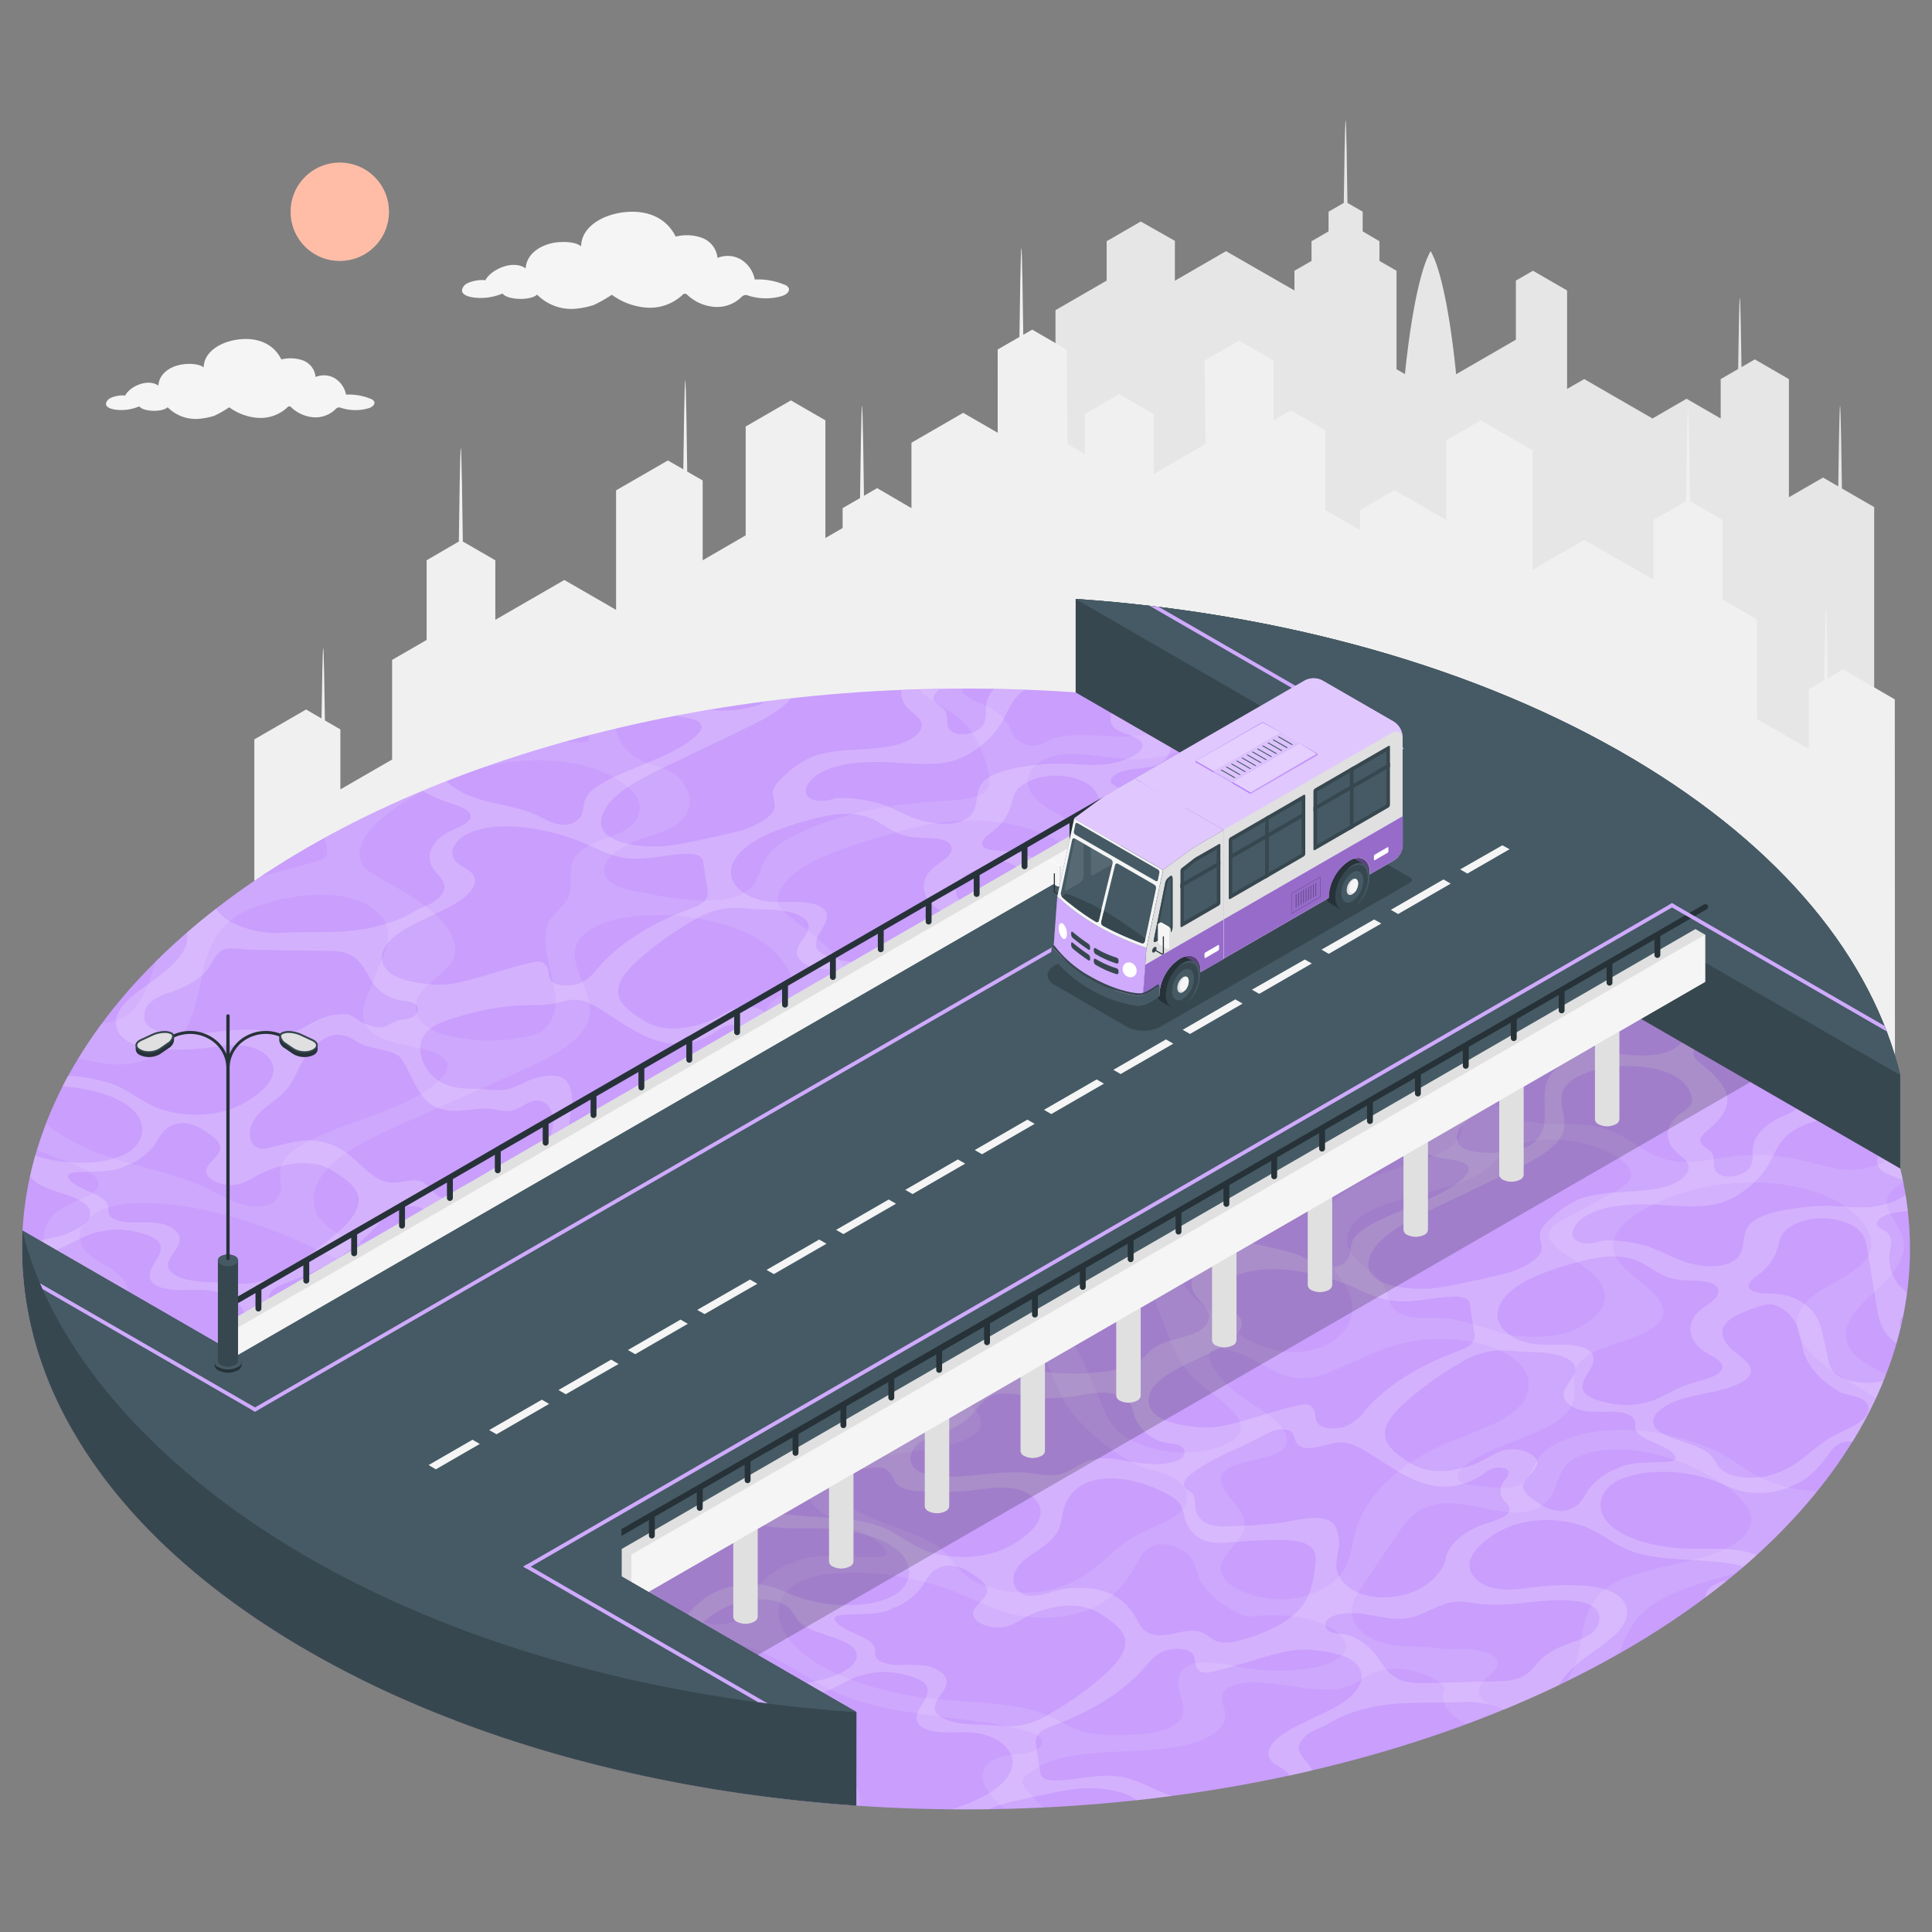 <svg xmlns="http://www.w3.org/2000/svg" viewBox="0 0 500 500"><rect x="0" y="0" width="500" height="500" fill="#808080" stroke="none"/><g id="freepik--City--inject-687"><g id="freepik--city--inject-687"><path d="M286.4,72.62V62.43l8.83-5.1,8.83,5,0,10.32L317.29,65,335,75.17v-5.1l4.42-2.54v-5.1l4.41-2.55v-5.1l3.94-2.27c.1-7.87.3-21.37.48-21.37s.37,13.5.47,21.37l3.94,2.27v5.1L357,62.43v5.1l4.42,2.54V95.56l2.18,1.26s2.23-24.2,6.65-31.84c4.41,7.64,6.59,31.87,6.59,31.87l15.47-8.94V72.62l4.42-2.55,8.83,5.1v25.48L410,98.11l17.66,10.19,8.82-5.1,8.83,5.1V98.11l4.52-2.61c.11-7.89.29-18.49.44-18.49s.32,10.15.43,18l3.44-2,8.83,5.1v30.58l8.83-5.1,3.94,2.28c.1-7.94.3-20.82.47-20.82s.38,13.49.48,21.37l8.35,4.82V294.46H273.16V80.27Z" style="fill:#e6e6e6"></path><path d="M490.37,181,477,173.22l-4,2.33c-.12-7.94-.29-18.27-.44-18.27s-.34,10.79-.45,18.78l-4,2.32v15.46l-13.39-7.73V160.33l-8.93-5.15V134.56l-8.41-4.86c-.09-7.06-.32-24.21-.52-24.21s-.43,17.14-.52,24.21l-8.41,4.86V150L410,139.71l-13.39,7.73V116.51l-13.4-7.73-8.93,5.15v20.63l-13.39-7.74L352,132v5.15L343,132V111.36l-8.93-5.16-4.46,2.58V93.31l-8.93-5.15-8.93,5.15.22,21.61-13.39,7.73V107.18L289.68,102l-8.93,5.15V117.5l-4.46-2.58-.23-24.45-8.93-5.16-2.31,1.34c-.1-7.8-.31-22.45-.49-22.45s-.41,15.39-.5,23l-5.63,3.25V112l-8.93-5.16-13.39,7.74v16.93L227,126.32l-3.41,2c-.09-7.52-.31-23.31-.5-23.31s-.42,16.64-.51,23.89l-4.51,2.6v5.16l-4.46,2.58V108.78l-8.93-5.16-11.7,6.76v28.17L181.85,145V124.33l-4-2.28c-.09-7.4-.31-23.6-.51-23.6s-.4,15.38-.5,23l-4-2.28-13.4,7.73v30.93l-13.39-7.73-17.86,10.31V145l-8.41-4.86c-.09-7.06-.32-24.21-.52-24.21s-.43,17.15-.51,24.21L110.41,145v20.62l-8.93,5.16v25.78l-13.39,7.73V188.77l-4-2.32c-.11-8-.29-18.77-.44-18.77s-.33,10.33-.44,18.26l-4-2.32-13.39,7.73V294.46h424.6Z" style="fill:#f0f0f0"></path></g></g><g id="freepik--Water--inject-687"><g id="freepik--water--inject-687"><ellipse cx="250" cy="323.24" rx="244.3" ry="145.03" style="fill:#BB86FC"></ellipse><ellipse cx="250" cy="323.24" rx="244.3" ry="145.03" style="fill:#fff;opacity:0.2"></ellipse><path d="M9.83,331.86c-1.35-.84-3.08-1.64-3.91-2.63a88.38,88.38,0,0,0,2.49,15.54c.9-.71,1.94-1.36,2.8-2.08C15,339.46,14.42,334.74,9.83,331.86Z" style="fill:#fff;opacity:0.2"></path><path d="M489.87,313.93c1.24-.24,2.56-.36,3.86-.52-.16-1.42-.35-2.83-.58-4.25a7.65,7.65,0,0,1-1.47,1,20.88,20.88,0,0,1-8.71,2.27c-3.17.16-6.35-.27-9.53-.35a58.56,58.56,0,0,0-9.94.79c-4.15.66-8.54,1.74-10.57,3.93-2.86,3.09-.35,7.59-4.92,9.89-3.2,1.61-8.24,1.12-11.91-.12s-6.61-3.08-10.38-4.23a37.22,37.22,0,0,0-10-1.34,5.59,5.59,0,0,0-1.31.16c-2.27.86-5.4.9-6.81-.43s-.24-3.46,1.15-4.79c2-1.91,5.54-3.16,9.27-3.76a55.67,55.67,0,0,1,11.49-.35c5.36.28,11.08.88,15.86-.55a19,19,0,0,0,5.36-2.66,23.3,23.3,0,0,0,6.74-6.82c1.52-2.49,2.27-5.15,4.51-7.45,2.7-2.77,7.82-4.86,13.33-4.84s10.94,2.5,11.4,5.66c.37,2.67-2.41,5.7.39,7.86,1.34,1,3.73,1.57,5.36,2.41a94.79,94.79,0,0,0-5.21-16.88l-1.74-.67a43.42,43.42,0,0,1-9.53-.62c-3-.68-5.64-2.2-5.82-4.06-.24-2.72,4.59-4.63,9-5.63.82-.19,1.64-.36,2.47-.52q-1.35-2.38-2.83-4.76l-.09,0A84.57,84.57,0,0,1,468,277.08c-3.22,1.48-4.47,4.25-2.89,6.45a6.16,6.16,0,0,1,.91,1.35c.6,1.89-2.93,3.22-5.5,4.43-3.9,1.83-6.43,4.6-6.84,7.49-.27,1.82.25,3.73-.9,5.42s-5,3-7.49,1.85c-2.88-1.33-.83-4.14-2.53-6-.73-.81-2.14-1.4-2.58-2.29-.62-1.22.79-2.43,2-3.47,2.62-2.21,4.76-4.74,4.85-7.41.14-3.61-3.44-6.89-7.08-9.83a5.18,5.18,0,0,1-1.59-1.71,2.36,2.36,0,0,1,.26-1.89c2.33-4.83,10.31-7.9,17.72-10.52a77.87,77.87,0,0,1,11.53-3.34c-.86-1-1.73-2-2.62-3a69.56,69.56,0,0,0-21.82,6.77,17.63,17.63,0,0,0-4.81,3.33c-2.05,2.22-2.37,5-5.44,6.76-4.18,2.4-11.07,1.75-16.8.92a10.51,10.51,0,0,1-3.48-.91c-2-1.12-1.2-3.12.31-4.5a16.61,16.61,0,0,1,4.54-2.85c1.95-.86,4.2-1.51,6-2.46,3.4-1.81,4.87-4.74,3.69-7.34a4.3,4.3,0,0,0-2.06-2.08c-1.09-.51-2.52-.73-3.7-1.2a4.9,4.9,0,0,1-3.26-4.56c-.14-2.78,1.35-5.82,5.37-7.34,4.36-1.64,10.36-1.06,14.82-2.58a16.29,16.29,0,0,0,4.3-2.32q-3.87-3-8-5.8a5.09,5.09,0,0,1-1.39,1.82c-3.19,2.84-7,1.68-10.81,2.81a27.23,27.23,0,0,1-6.93,1.32c-2,0-5.51-.19-7.06-1.7s-1.13-4.3-2.66-6a19.9,19.9,0,0,0-4.86-3.58c-1.89-1.05-4-2.06-5-3.47l-.18-.29a4.18,4.18,0,0,1,.28-4.2c1.15-2.06,3.23-3.87,5.32-5.68-1.47-.69-2.94-1.37-4.43-2-2.67,1.62-5.64,3.13-7.4,5.1a5.6,5.6,0,0,0-.66,7.22c1.7,2.53,5.32,4.44,8.4,6.48s5.88,4.59,5.37,7.3a6.85,6.85,0,0,1-2,3.2,20.69,20.69,0,0,1-10.74,5.49c-4.63.91-10.19.46-13.7-1.51-1.21-.67-2.14-1.49-3.24-2.22-3.69-2.47-9.36-3.9-15-3.79s-11.13,1.77-14.51,4.38c-2.09,1.59-2.65,3.71-4.63,5.35s-5.07,1.08-7.89,1a4.25,4.25,0,0,1-1.79-.27c-1-.48-.54-1.44.16-2.08,5.27-5,17.76-6.93,20.36-12.54.88-1.91.44-4,1.81-5.81,1.63-2.14,5.43-3.4,8.79-4.73s6.77-3.15,6.84-5.5c.09-2.8-4.55-4.9-5.67-7.61-1.24-3,1.9-5.94,5.56-8.13,1-.62,2.16-1.21,3.32-1.76-1.9-.64-3.82-1.27-5.74-1.88-.51.34-1.06.66-1.6,1q-4.34,2.45-8.67,4.87c-1.16.67-2.39,1.37-2.78,2.28-1,2.25,3.22,4,5.29,6a4,4,0,0,1,.79,5.43,14.39,14.39,0,0,1-5.09,4.1,21.26,21.26,0,0,1-11.46,1.51c-3.36-.68-6.49-2-10-1.87-1.87,0-3.89.49-5.51-.06-2.44-.83-1.61-2.94-2.15-4.55s-2.95-3-3.93-4.64c-1.34-2.3.29-4.88,3.06-6.69s6.53-3,10.2-4.14,7.43-2.35,10.17-4.17c1.82-1.2,3.17-2.66,5-3.85q-3.63-.94-7.32-1.82a11.11,11.11,0,0,1-4.16,3.25c-3,1.51-6.59,2.53-9.8,3.86a30.76,30.76,0,0,0-8.92,5.43c-2,1.81-3.54,3.89-3.47,6,.06,2.69,2.56,5.16,3.29,7.8s-.5,5.74-3.43,8a14,14,0,0,1-10.24,2.59c-5.65-1-7.82-4.82-11.14-7.63a3.37,3.37,0,0,1-.42-.68,11.31,11.31,0,0,1-1.75-7.76c.28-1.85.94-3.94-1.12-5.36a13,13,0,0,1-1.84-1.19c-1.3-1.38,1.11-3,3.67-3.54s5.51-.47,7.78-1.31c3.3-1.22,4-3.86,3.47-6.09-.28-1.09-.79-2.19-.48-3.28.42-1.5,2.35-2.69,4.37-3.66A41.54,41.54,0,0,1,312,183c-2.46-.38-4.93-.73-7.4-1.07a19.74,19.74,0,0,1-3.95,2.39,8.39,8.39,0,0,1-5.69.25,2.78,2.78,0,0,1-1.69-3.6l.12-.4-5.29-.53a3,3,0,0,1,.16.64c.39,2.68-2.39,5.72.4,7.88,1.93,1.47,6,2,6.9,3.74.59,1.23-.71,2.5-2.31,3.37a20.85,20.85,0,0,1-8.71,2.27c-3.18.16-6.36-.27-9.54-.34a58.56,58.56,0,0,0-9.94.79c-4.15.65-8.53,1.73-10.57,3.93-2.86,3.08-.35,7.59-4.92,9.88-3.21,1.62-8.24,1.13-11.9-.1s-6.62-3.1-10.38-4.24a37.39,37.39,0,0,0-10-1.34,5,5,0,0,0-1.31.16c-2.27.85-5.41.89-6.82-.44s-.24-3.46,1.16-4.79c2-1.91,5.53-3.16,9.26-3.76a56.45,56.45,0,0,1,11.5-.35c5.36.29,11.08.89,15.86-.54a18.85,18.85,0,0,0,5.35-2.66,23.3,23.3,0,0,0,6.74-6.82c1.51-2.48,2.28-5.16,4.51-7.45a12.28,12.28,0,0,1,1.57-1.32c-2.63-.09-5.26-.17-7.9-.21a7.9,7.9,0,0,0-2,4c-.25,1.81.27,3.73-.89,5.43s-5,3-7.49,1.84c-2.87-1.33-.83-4.13-2.52-6-.73-.82-2.14-1.42-2.59-2.29-.51-1,.38-2,1.39-2.93-3.3.05-6.59.15-9.88.28a5.87,5.87,0,0,0,2,4.88c1,1,2.45,1.9,3,3,1.15,2.18-1.33,4.57-4.72,5.75s-7.49,1.43-11.42,1.67-8,.51-11.4,1.73a21.55,21.55,0,0,0-7.43,4.83c-1.47,1.33-3,2.74-3.2,4.3s.71,3,.31,4.45-2.15,2.8-4.13,3.83c-3.07,1.58-4.26,1.82-8.21,2.76,0,0-1.22.23-1.59.35-.71.23-2.25.52-3.56.79-6.32,1.31-10.69,2.58-17.3,1.87-3.57-.38-7.22-1.38-8.9-3.26a4.2,4.2,0,0,1-1-3.9c1.19-5.64,9.27-9.8,16.82-13.42q10-4.8,19.93-9.57c4.72-2.27,9.7-4.8,12.21-7.93-2.24.25-4.47.51-6.69.8a5.46,5.46,0,0,1-1.57.84,28.79,28.79,0,0,1-11.69,1.33l-.8-.1c-3.05.51-6.1,1-9.12,1.62,2.67.46,5.63.65,6.56,2.07.64,1-.14,2.05-1.07,2.94-5.26,5-15.27,7.66-22.88,11.56-2.66,1.37-5.13,3-5.94,5-.49,1.21-.35,2.49-.79,3.7a4.51,4.51,0,0,1-3.77,2.8c-3,.45-5.61-1.26-8-2.41-4.66-2.23-11.11-2.76-16.26-4.59a19.59,19.59,0,0,1-7.11-4.19c-2.07.81-4.11,1.65-6.15,2.5a33.54,33.54,0,0,0,6.62,3c2.58.85,5.77,1.83,5.87,3.53s-3.18,2.84-5.51,4c-4.64,2.28-6.41,6.3-4.24,9.58,1,1.44,2.61,2.75,2.88,4.29s-.93,3.08-2.67,4.26c-1.43,1-3,1.37-4.49,2.22a36.5,36.5,0,0,1-4.75,2.41,42.85,42.85,0,0,1-10.33,2.7c-6.5.91-13.09.39-19.57.73a25.4,25.4,0,0,1-13.44-2.82,11.29,11.29,0,0,1-3.81-3.4q-3.94,3-7.57,6.19a6.53,6.53,0,0,1-.43,3.89c-1.52,3.5-5.44,6.47-9.35,9.29-3.13,2.25-6.39,4.56-7.87,7.33s-.75,6.15,3.12,8a23.28,23.28,0,0,0,8.42,1.68,63.29,63.29,0,0,0,10.67-.3c3.72-.41,7.59-1.14,11.18-.45,4.26.83,6.8,3.57,6.69,6.17s-2.39,5-5.23,7a24.13,24.13,0,0,1-6.37,3.26,28.83,28.83,0,0,1-18-.34c-4.5-1.71-7.4-4.54-11.86-6.27a42.34,42.34,0,0,0-11.75-2.19c-.5.91-1,1.83-1.44,2.74,7.06.47,14,2.34,17.91,5.73,4.31,3.75,3.71,9.44-2.49,12.17a26.15,26.15,0,0,1-8.82,1.81A39.15,39.15,0,0,1,9.1,299.08c-.5,1.76-.93,3.53-1.32,5.31a7,7,0,0,0,.84,1c3.39,3.25,12.56,3.78,14.43,7.43,1.43,2.84-2.79,5.64-7.38,7-3.19.91-6.72,1.45-9.94,2.29,0,1.67,0,3.34.07,5a6,6,0,0,1,3-1.88c1.88-.62,4.4-1.26,6.24-1.94,2.58-.94,6.22-3.21,8.92-4.1a28.93,28.93,0,0,1,5.82-1,22.39,22.39,0,0,1,6.83,1,10.4,10.4,0,0,1,4,1.74c1.91,1.65.69,3.86-.5,5.74s-2.26,4.12-.14,5.69c1.48,1.09,4.07,1.45,6.48,1.49s4.83-.16,7.18.1c5.46.57,9.48,3.68,9.92,6.86s-2.12,6.35-5.91,8.7-8.7,4-13.68,5.4c-4.64,1.31-10.16,2.48-14.81,1.19s-6.92-4.56-11.78-5.37c-2.35-.39-5.19-.2-7.43-.56.44,1.4.91,2.8,1.42,4.19a21.89,21.89,0,0,1,3.73.88c3.66,1.23,6.62,3.09,10.38,4.23a37.33,37.33,0,0,0,10,1.34,5,5,0,0,0,1.31-.16c2.27-.85,5.41-.89,6.82.44s.24,3.45-1.16,4.78c-2,1.92-5.53,3.16-9.27,3.76a55.57,55.57,0,0,1-11.48.36l-3.11-.18c.89,1.55,1.81,3.1,2.79,4.65a59.74,59.74,0,0,1,9.24-1.07c3.93-.24,8-.51,11.4-1.72a21.92,21.92,0,0,0,7.44-4.85c1.46-1.33,3-2.72,3.18-4.3s-.7-3-.31-4.43,2.16-2.81,4.14-3.84c3.07-1.58,4.26-1.82,8.21-2.75,0,0,1.22-.23,1.58-.36.71-.23,2.25-.51,3.57-.79,6.31-1.31,10.69-2.57,17.29-1.87,3.58.38,7.23,1.38,8.92,3.25A4.21,4.21,0,0,1,97,355.6c-1.17,5.63-9.26,9.8-16.81,13.43l-19.93,9.56c-6.1,2.93-12.63,6.28-13.72,10.82-.84,3.51,1.81,7.19,0,10.55a6.82,6.82,0,0,1-1.71,2q1.78,1.63,3.66,3.26a9.5,9.5,0,0,0,1.74-1.95c1.34-2.16,1.34-4.85,1.26-7.31-.09-2.69-.2-5.56,1.17-7.87a7.59,7.59,0,0,1,3.69-3.18A28.93,28.93,0,0,1,68,383.55a16.4,16.4,0,0,1,3.56.67c3.49,1.26,3.17,4.33,1.2,6.42s-5.15,3.8-6.4,6.06-.44,4.48,1.26,6.47a26.28,26.28,0,0,0,7.13,5.22,8.73,8.73,0,0,1,2.86,2.07,2.81,2.81,0,0,1,.15,2.72c-1,2.74-3.94,5.09-7.07,7.23l-1,.65c1.35.87,2.71,1.74,4.1,2.6a26.74,26.74,0,0,0,7.85-7.42,24,24,0,0,1,2.61-3.84,13.53,13.53,0,0,1,4.37-2.7c4.19-1.83,8.72-3.3,13.28-2.95a1.56,1.56,0,0,1,1,.37,1.45,1.45,0,0,1,.31.85,10.55,10.55,0,0,1-3.23,8.89c-2.18,2-5.11,3-7.94,4a93.76,93.76,0,0,0-13.75,5.57c1.31.77,2.62,1.53,3.95,2.27a31.56,31.56,0,0,1,4.53-1.85c5.16-1.69,11-2.85,15-5.41,4.55-2.93,5.61-7.08,7.11-10.92s4.21-8,10.33-9.73c2-.58,4.83-.74,6.27.27,1.2.82.88,2.08,0,3s-2.14,1.77-2.89,2.76a1.36,1.36,0,0,0-.32,1.41c.42.88,2.29,1.28,3.89,1.26a45.77,45.77,0,0,1,4.81-.17c3.73.29,7.67-.63,10.48.83a3.8,3.8,0,0,1,2.31,4.26,11.24,11.24,0,0,1-2.66,4.35c-2.55,3.07-5.08,6.13-7.64,9.2-1.83,2.21-4.24,4.68-8.42,5.1-4,.4-8.06-1.27-11.92-.6a8.23,8.23,0,0,0-5.71,3.83,30.59,30.59,0,0,1-2.3,3.74c1.17.52,2.36,1,3.54,1.52,1.21-1.38,1.9-2.95,3.44-4.23,2.08-1.74,5.07-1.08,7.89-1a4.32,4.32,0,0,1,1.8.27c1,.49.53,1.44-.17,2.09-2,1.91-5.16,3.38-8.38,4.79,1.5.6,3,1.2,4.51,1.77,2-.87,4-1.71,5.87-2.61,8.33-4,14.41-9.59,17.1-15.65A34.16,34.16,0,0,1,143,422a12.94,12.94,0,0,1,4.07-3.9,16.84,16.84,0,0,1,8.38-2.53c3.24-.08,6.67,1,7.57,2.83,1.68,3.3-5.14,6.17-5.18,9.6,0,2.54,3.7,5.07,1.91,7.4-1.88,2.48-8.6,2.61-10.81,5-1.42,1.54-.42,3.46,1.23,4.93s3.93,2.67,5.36,4.2,3.07,4.24,2.1,5.54a3.11,3.11,0,0,1-2.42.7c-4.4-.33-6.77-4.08-11.18-3.9a11.56,11.56,0,0,0-3.84.9q11.7,3.51,23.85,6.21l-.12-.76c-.45-2.76-.94-5.61-3.28-8-1-1-2.32-2-3.28-3-1.43-1.59-2.46-2.57-2-4.33a7.81,7.81,0,0,1,.48-.82c1.73-2,5.59-3.31,9.46-3.58s8,.83,9.8,2.83a6.62,6.62,0,0,1,1.41,3.28c.39,1.81.79,3.61,1.17,5.4.52,2.42,1.08,4.88,2.92,7.07a13.83,13.83,0,0,0,9.45,4.38c2.39.18,5.44,0,6.65,1.2.65.66.41,1.38-.19,2.08,8.09,1.08,16.26,1.91,24.46,2.49a14.49,14.49,0,0,0-5.14-2c-3.47-.59-8.05.12-10.14-1.6-1.22-1-.81-2.39.2-3.47s2.6-1.94,3.79-2.94c3.8-3.23,3.2-7.95-1.39-10.83-1.79-1.11-4.23-2.14-4.38-3.66-.12-1.25,1.48-2.37,3.38-3s4.41-1.25,6.24-1.94c2.59-.93,6.23-3.21,8.93-4.09a28.88,28.88,0,0,1,5.82-1,23.07,23.07,0,0,1,6.83,1,10.57,10.57,0,0,1,3.95,1.73c1.92,1.66.7,3.87-.5,5.74s-2.25,4.13-.13,5.7c1.48,1.09,4.07,1.46,6.47,1.5s4.83-.17,7.2.09c5.45.57,9.46,3.68,9.91,6.87s-2.13,6.35-5.92,8.69a44.66,44.66,0,0,1-9.76,4.22c3.22,0,6.45,0,9.67,0a30.2,30.2,0,0,1,7.12-2.22s1.23-.23,1.6-.35c.7-.23,2.24-.52,3.56-.79,6.31-1.31,10.69-2.58,17.29-1.87,3.34.36,6.72,1.27,8.52,2.91,3.08-.34,6.16-.7,9.22-1.11-1.22-.41-2.4-.86-3.53-1.35-3.35-1.45-6.53-3.27-10.65-3.76-5.1-.62-10.2.94-15.39,1.08-1.39.05-3-.06-3.79-.7a2,2,0,0,1-.72-1.46c-.33-2.14-.65-4.25-1-6.37-.2-1.22-.37-2.52.64-3.62s2.81-1.7,4.54-2.35c9.76-3.69,17.78-8.9,23-14.92,1.24-1.44,2.39-3,4.62-3.95s5.92-1,7.38.35c1.12,1.05.6,2.6,1.29,3.82.9,1.59,2.37,1.44,3.9,1.11,4.08-.9,8.06-2.21,12.07-3.38,4.37-1.26,9-2.71,13.53-2.32,4,.34,8.18,1,10.77,2.78,3.1,2.11,3,5.32,1,7.83s-5.63,4.44-9.32,6.2-7.58,3.42-10.46,5.63c-2.43,1.86-4,4.45-2,6.46.92.94,2.48,1.59,3.54,2.46a4.22,4.22,0,0,1,1,1.19c2-.43,3.91-.86,5.86-1.32a5.44,5.44,0,0,0-.56-1.1c-1-1.43-2.61-2.75-2.88-4.28s.93-3.08,2.68-4.26c1.43-1,3-1.38,4.48-2.23a38.62,38.62,0,0,1,4.76-2.41,43.2,43.2,0,0,1,10.33-2.7c6.49-.91,13.08-.38,19.56-.73a27,27,0,0,1,11.49,1.87q7.17-3,14-6.27c1.68-3.26,5.36-6.08,9.06-8.75,3.14-2.25,6.4-4.56,7.88-7.33s.74-6.15-3.12-8a23.13,23.13,0,0,0-8.43-1.69,64.27,64.27,0,0,0-10.66.3c-3.72.41-7.59,1.14-11.19.45-4.26-.83-6.8-3.57-6.69-6.17s2.39-5,5.24-7a24.06,24.06,0,0,1,6.36-3.26,28.86,28.86,0,0,1,18,.35c4.49,1.7,7.4,4.54,11.86,6.26,7.81,3,18.3,1.93,27.25,3.6a8,8,0,0,1,2.19.65q1.72-1.47,3.37-3c-4.64-2.18-11.4-1.58-17.4-1.72-7.79-.2-15.82-2.1-20.14-5.84s-3.71-9.44,2.49-12.17a26,26,0,0,1,8.82-1.8,38.18,38.18,0,0,1,14.93,2.11c2.77,1,5.24,2.42,8.4,3A21.75,21.75,0,0,0,466,383.48c3.66-2.2,5.78-5.08,7.84-7.89a5.49,5.49,0,0,1,4.35-2.55,5,5,0,0,1,1.24.13,106.87,106.87,0,0,0,8-15.79,21.24,21.24,0,0,1-3.1.45c-3.86.26-8.05-.82-9.81-2.82a6.73,6.73,0,0,1-1.4-3.28c-.39-1.81-.79-3.62-1.18-5.41-.52-2.41-1.07-4.88-2.92-7.07a13.85,13.85,0,0,0-9.44-4.38c-2.41-.17-5.44,0-6.65-1.19s.64-2.64,2.1-3.77a13.4,13.4,0,0,0,4.79-6.22c.52-1.51.62-3.12,1.67-4.54,1.59-2.16,5.41-3.72,9.49-3.85s8.17,1.14,10.19,3.18c1.56,1.56,1.87,3.42,2.16,5.21.79,4.81,1.56,9.59,2.35,14.4.45,2.75.94,5.6,3.29,8,.54.56,1.18,1.09,1.8,1.62.42-1.45.79-2.91,1.14-4.37a2.28,2.28,0,0,1,.07-2.13,1.54,1.54,0,0,1,.49-.38q.63-3.14,1-6.28c-.72-.73-1.44-1.45-2.22-2.11a2.88,2.88,0,0,1-.43-.68,11.37,11.37,0,0,1-1.75-7.76c.29-1.84.94-3.94-1.12-5.36a10.93,10.93,0,0,1-1.83-1.2C484.88,316.09,487.3,314.45,489.87,313.93Zm-82.64,13c4.64-1.31,10.17-2.48,14.82-1.19s6.92,4.57,11.78,5.37c3.47.58,8.05-.12,10.13,1.59,1.22,1,.81,2.4-.2,3.47s-2.59,1.94-3.79,2.95c-3.79,3.22-3.2,7.94,1.39,10.83,1.79,1.1,4.23,2.14,4.38,3.66.13,1.25-1.48,2.37-3.38,3s-4.41,1.26-6.24,1.94c-2.59.94-6.22,3.22-8.93,4.1a29.5,29.5,0,0,1-5.82,1,23,23,0,0,1-6.82-1,10.45,10.45,0,0,1-4-1.74c-1.91-1.65-.69-3.86.51-5.74s2.25-4.13.13-5.7c-1.47-1.09-4.07-1.45-6.47-1.49s-4.83.16-7.19-.1c-5.46-.56-9.47-3.67-9.92-6.86s2.13-6.35,5.91-8.7S402.25,328.34,407.23,326.92Zm14.4-51.05c5.15.07,10.54,1.25,13.47,3.73a8.48,8.48,0,0,1,2.24,2.95c.57,1.21.87,2.54,0,3.7a14.73,14.73,0,0,1-2.76,2.2c-3.55,2.69-3.93,6.66-.9,9.55,1,1,2.46,1.89,3.05,3,1.15,2.18-1.32,4.57-4.72,5.75s-7.49,1.42-11.43,1.67-8,.52-11.39,1.72a22,22,0,0,0-7.44,4.85c-1.46,1.33-3,2.72-3.19,4.3s.71,3,.32,4.43-2.16,2.81-4.14,3.85c-3.07,1.57-4.26,1.81-8.21,2.75,0,0-1.23.23-1.59.35-.7.23-2.25.52-3.57.79-6.31,1.31-10.69,2.58-17.28,1.87-3.58-.38-7.24-1.38-8.92-3.25a4.21,4.21,0,0,1-.94-3.91c1.17-5.63,9.26-9.79,16.8-13.42L391,303.2c6.09-2.93,12.63-6.28,13.71-10.81.85-3.52-1.81-7.2,0-10.55C406.86,277.93,414.53,275.77,421.63,275.87ZM142.55,348c-.87-2.71-4.42-4.35-4.26-7.19.11-1.81,1.74-3.13,3.38-3.89,4-1.84,8.77-1.95,12-4.86a35.92,35.92,0,0,1,3.12-3,10.45,10.45,0,0,1,4.14-1.49,63.4,63.4,0,0,1,28,.68c3.21.81,6.78,2.26,7.84,5.4a6.86,6.86,0,0,1-1,5.8,13.48,13.48,0,0,1-4.5,4c-6.21,3.69-14.23,5-18.49,10.87-1.54,2.12-2.44,4.67-4.12,6.68-5.66,6.76-18.84,7.46-24.72.73a8.79,8.79,0,0,1-2.46-5.37C141.43,353.52,143.42,350.72,142.55,348Zm48.51-74a5.68,5.68,0,0,1,1.16,1.46c.36,1-.62,2.07-2,2.76a38.77,38.77,0,0,1-4.56,1.65c-5.56,2-9.4,5.45-10.06,9.17l-.23,1.11a14.66,14.66,0,0,1-6.49,6.48,20.77,20.77,0,0,1-12.14,2c-5.74-.89-9.3-4.48-9.4-7.91a37.29,37.29,0,0,1,.69-4.77,10.08,10.08,0,0,0-.55-4.59,4,4,0,0,0-2.24-2.52c-2-.83-4.82-.4-7,.28-2.42.75-4.89,2.52-7.37,2.87-2.84.4-5.8-.28-8.66-.22a18.06,18.06,0,0,1-7.51-1.38c-3.95-1.82-7.33-7.39-5.33-11.69,1.62-3.49,6.2-4.63,9.55-5.68a67,67,0,0,1,18.49-2.91,35.33,35.33,0,0,0,6-.38,31.9,31.9,0,0,1,4.76-1c2.79-.14,5.08,1.17,7,2.35l6.53,4.16c4.13,2.6,9.38,5.45,15.41,4.85a17.75,17.75,0,0,0,8.27-3.18,9.3,9.3,0,0,1,2.65-1.44,4.6,4.6,0,0,1,3.4.15c1.34.83.13,2.14-.66,3.18A4,4,0,0,0,191.06,274.05ZM370.2,298.89c2.87,1.41,8.34.91,9.67,2.94.63,1-.14,2.05-1.08,2.95-5.26,5-15.26,7.65-22.87,11.56-2.66,1.37-5.13,3-5.95,5-.48,1.2-.35,2.48-.79,3.7a4.5,4.5,0,0,1-3.76,2.79c-3.06.45-5.6-1.25-8-2.41-4.68-2.23-11.12-2.75-16.28-4.58-4.41-1.57-10.71-5.17-9.14-10.7.9-3.17,2.63-4.44,5.87-4.67,2.85-.2,5.58.73,8.44.79a16.46,16.46,0,0,0,8.35-2.26c10.72-6.29,6.94-17.81,17.95-23.93a33.48,33.48,0,0,1,7.87-2.9c3.66-.94,8.23-1.51,11.48-.14,2.26,1,3.27,2.68,3.23,4.3s-1,3.19-1.86,4.74c-1.27,2.16-2.55,4.31-3.83,6.47S367.22,297.42,370.2,298.89Zm-61.57,34.87c.88,2.71,4.43,4.35,4.26,7.19-.1,1.81-1.74,3.13-3.37,3.9-3.95,1.83-8.78,1.94-12,4.85a34.49,34.49,0,0,1-3.12,3.05,10.74,10.74,0,0,1-4.14,1.5,63.74,63.74,0,0,1-28-.68c-3.21-.82-6.77-2.26-7.83-5.41a6.83,6.83,0,0,1,1-5.8,13.52,13.52,0,0,1,4.51-4c6.21-3.69,14.22-5,18.48-10.87,1.55-2.12,2.44-4.67,4.12-6.67,5.67-6.77,18.85-7.47,24.73-.73a8.76,8.76,0,0,1,2.46,5.37C309.76,328.27,307.76,331.07,308.63,333.76Zm26.51-38.62a13.23,13.23,0,0,1-6.56,4,42.88,42.88,0,0,1-8.31,1.71c-2.3.27-4.62.42-6.9.87-6.07,1.19-11.3,4.64-17,6.88-5.09,2-10.78,1.71-16.21,1.07-7.8-.92-19.86-1.58-26.09-7a2.21,2.21,0,0,1-.73-1,2,2,0,0,1,.27-1.38,8,8,0,0,1,5.19-3.67,36,36,0,0,1,6.49-.69c5.12-.37,11.49-1.26,15.45-4.68,3.29-2.84,5.19-7.43,10.05-7.75,4.54-.29,8.5.49,12.95-1.23,3.85-1.49,7.29-3.84,11.46-4.36a4,4,0,0,1,1.7.06c1.81.59,2.1,3,3.17,4.55,2.39,3.51,9,3.51,12.71,3.2a6.57,6.57,0,0,1,1.88,0,3.72,3.72,0,0,1,2.62,3.58A10.14,10.14,0,0,1,335.14,295.14ZM299.27,277a32.41,32.41,0,0,1-10.81.75c-2.74-.27-5.72-.85-8.14-.07a4.17,4.17,0,0,0-3.09,4.36c0,1.65.47,3.39-.79,4.87-1.71,2-5.88,2.78-9.67,3.13-2.52.23-5.28.33-7.42-.46a30.07,30.07,0,0,1-3-1.52c-4.65-2.26-11.5-1.64-17.57-1.79-7.78-.19-15.82-2.08-20.13-5.84s-3.72-9.44,2.48-12.16a26,26,0,0,1,8.82-1.81,38.37,38.37,0,0,1,14.93,2.12c2.78,1,5.25,2.41,8.39,3a21.8,21.8,0,0,0,14.31-2.65c3.66-2.2,5.78-5.07,7.84-7.88a5.45,5.45,0,0,1,4.34-2.55,4.3,4.3,0,0,1,3.87,1.94,11.19,11.19,0,0,1,.61,3.17c.46,2.23,2.63,4.33,5.82,5.62l.77.16a27.85,27.85,0,0,1,8.92-.38c2.91.46,5.53,1.9,5.63,3.64C305.49,274.64,302.43,276.2,299.27,277Zm-75.9,9.72c7.82,3,18.3,1.93,27.26,3.59a5.06,5.06,0,0,1,2.81,1.14c.75.93-.6,2-2.17,2.49s-3.42.63-4.94,1.15c-2.73,1-3.81,3-3.34,4.86s2.22,3.44,4.07,4.95a31.84,31.84,0,0,0,17.82,7.49l-.79-.13c4.19,0,10.06,2,10.32,6.95.2,3.79-1,7.82-4.44,9.81a42.7,42.7,0,0,1-6.67,2.6,27.67,27.67,0,0,0-11.39,8.14,24.25,24.25,0,0,1-8.13,6.38,11.33,11.33,0,0,1-7.68.95,5.53,5.53,0,0,1-3.13-2c-1.23-1.73-.9-4.18.14-6a6.34,6.34,0,0,0,1.14-2.66c.05-1.43-1.18-2.57-2.42-3.28-7.58-4.36-17.45-.54-24.76-5.53a9.49,9.49,0,0,1-2.09-1.75c-1-1.26-.81-2.38-.21-3.75,1.52-3.51,5.44-6.48,9.35-9.3,3.13-2.26,6.39-4.56,7.86-7.33s.75-6.14-3.12-8a23,23,0,0,0-8.42-1.68,65.49,65.49,0,0,0-10.67.29c-3.72.41-7.58,1.14-11.17.45-4.26-.83-6.8-3.57-6.69-6.15s2.39-5,5.24-7a23.91,23.91,0,0,1,6.36-3.26,28.86,28.86,0,0,1,18,.34C216,282.15,218.9,285,223.37,286.71Zm-68.14,16.61,1.84.13c3.05.21,6.18.9,9.12.05a24.58,24.58,0,0,0,3.8-1.66c5.37-2.61,9.4-1.87,15.16-1.25,8.25.85,16.6-1.86,24.81-.67,2.19.33,4.64,1.2,5.35,3.29.61,1.76-.36,3.74-1.8,4.93a16,16,0,0,1-5,2.35,21,21,0,0,0-6.53,3.12c-1.85,1.54-2.23,3.71-3.48,5.71a6.2,6.2,0,0,1-6.32,3,50.49,50.49,0,0,0-8.5-.94c-7.68-.11-15.37-.21-23-.34a2.72,2.72,0,0,1-1.71-.42c-.66-.52-.66-1.5-.71-2.35a11.05,11.05,0,0,0-9.41-10c-1.71-.19-4-.43-4.21-2.13C144.16,303,151.46,303.1,155.23,303.32Zm26,49.47a41.4,41.4,0,0,1,6.67-2.61,27.5,27.5,0,0,0,10.54-7.09c2.94-3.24,5.38-5.87,9.7-7.33a30.69,30.69,0,0,1,12.25-1.2,13.22,13.22,0,0,1,4.82,1.08,5.53,5.53,0,0,1,3.13,3.65c.45,2.22-.9,4.6-.13,6.73a5.8,5.8,0,0,0,2.15,2.54c3.69,2.69,8.38,3.47,12.71,5a7.41,7.41,0,0,1,2.49,1.26c2.12,1.81.67,5.78-.79,7.59a22.59,22.59,0,0,1-7.94,6.17c-3.57,1.77-6.71,3.91-10.63,4.95-3.7,1-8.33-.42-12-1.11a42.46,42.46,0,0,0-8.37-1.14c-6.7.13-13.47-.94-20.12-1.76-3.84-.47-8.65-2.37-8.88-6.88C176.58,358.8,177.79,354.77,181.22,352.79Zm23.31,32.65c1-1.66.43-3.75.51-5.67a1.82,1.82,0,0,1,.73-1.62,1.84,1.84,0,0,1,.77-.17,32.65,32.65,0,0,1,7,.75c1.92.26,3.69,1,5.62,1.33a18.59,18.59,0,0,0,5.42-.1,12.31,12.31,0,0,1,3.42-.17,4.58,4.58,0,0,1,.79.2c2.31.79,2.14,3.7,4.24,4.82,2.27,1.21,5.25,1.06,7.74,1.2a66.51,66.51,0,0,0,10.66-.3c3.72-.41,7.59-1.14,11.18-.45,4.26.83,6.79,3.57,6.69,6.16s-2.39,5-5.24,7a24,24,0,0,1-6.36,3.25,28.86,28.86,0,0,1-18-.34c-4.49-1.71-7.39-4.55-11.86-6.27-7.81-3-18.3-1.92-27.26-3.59a5.06,5.06,0,0,1-2.8-1.13c-1.18-1.48,2-2.4,2.83-2.56A5.65,5.65,0,0,0,204.53,385.44ZM266,381.2c-8.25-.85-16.6,1.86-24.81.67-2.18-.33-4.64-1.19-5.34-3.29-.62-1.76.36-3.74,1.79-4.92a15.89,15.89,0,0,1,5-2.36c3.42-1.19,6.68-2.72,9.11-5.48,2.05-2.34,3.76-4.91,7.16-5.23a24,24,0,0,1,6.46.71,38.18,38.18,0,0,0,11.64.18c2.78-.39,5.53-1.09,8.35-1.06a10.6,10.6,0,0,1,6.09,1.77c1.78,1.32,1.51,2.89,2.34,4.78a11,11,0,0,0,8.56,6.53c1.71.19,4,.44,4.21,2.13a2.39,2.39,0,0,1-1.61,2.28,17.76,17.76,0,0,1-7.79.93c-1.66-.15-3.33-.31-5-.61-4.44-.84-7.85-1.58-12.05.54-1.82.91-3.48,2.14-5.43,2.69C272,382.25,269,381.51,266,381.2Zm33.68-14.6c-3.1-2.12-3-5.32-1-7.84s5.63-4.43,9.32-6.2,7.59-3.41,10.46-5.63c2.43-1.85,4-4.45,2-6.45-.92-.94-2.48-1.6-3.54-2.47-3.29-2.71-.52-6.82,4.49-8.44s11.27-1.27,16.73-.22a56.68,56.68,0,0,1,11.74,3.56c3.35,1.45,6.54,3.27,10.65,3.75,5.1.62,10.2-.94,15.4-1.08a6.51,6.51,0,0,1,3.78.7,2.08,2.08,0,0,1,.73,1.47c.32,2.13.65,4.25,1,6.36.21,1.22.37,2.53-.63,3.63s-2.81,1.69-4.53,2.34c-9.77,3.69-17.79,8.9-23,14.93a12.35,12.35,0,0,1-4.62,3.94c-2.22,1-5.91,1-7.38-.35-1.12-1-.61-2.6-1.29-3.82-.9-1.59-2.36-1.44-3.89-1.11-4.09.91-8.07,2.21-12.09,3.38-4.36,1.27-8.95,2.72-13.51,2.33C306.49,369,302.29,368.36,299.71,366.6ZM419.54,258.84c-1.74,5.84-11.44,4.61-13.1,10.82a18.71,18.71,0,0,1-1.19,4.2c-1,1.88-3.09,2.89-4.22,4.69-1.33,2.16-1.33,4.85-1.25,7.31.08,2.69.2,5.56-1.18,7.87a7.52,7.52,0,0,1-3.68,3.18,29,29,0,0,1-11.69,1.33,16.93,16.93,0,0,1-3.55-.66c-3.49-1.27-3.18-4.34-1.21-6.42s5.16-3.81,6.41-6.07.44-4.48-1.27-6.47a26.33,26.33,0,0,0-7.13-5.22,8.67,8.67,0,0,1-2.85-2.06,2.81,2.81,0,0,1-.16-2.72c1-2.74,3.94-5.1,7.07-7.24a58.67,58.67,0,0,1,15.78-7.67,34.45,34.45,0,0,1,14.91-1.47C416.22,253,420.42,255.91,419.54,258.84Zm-34.43-11.27c2.38-.69,4.87-.88,7.28-1.43,5-1.15,9.16-3.84,13.58-6.28,2.34-1.3,7.7-2.45,7.81,1.76.05,2.06-1.6,4.85-3.66,5.26-3.67.73-7.36,1.24-11,2.06a65.78,65.78,0,0,0-20.38,8.35c-3.52,2.2-6.89,4.79-9.15,8.26a25.43,25.43,0,0,1-2.61,3.84,13.64,13.64,0,0,1-4.37,2.7c-4.2,1.83-8.72,3.3-13.29,3a1.54,1.54,0,0,1-1-.37,1.46,1.46,0,0,1-.3-.85,10.57,10.57,0,0,1,3.22-8.89c2.19-2,5.11-3,7.94-4a89.56,89.56,0,0,0,15-6.23C378.12,252.59,380.5,248.94,385.11,247.57Zm-47.06,1.76a8.22,8.22,0,0,0,5.72-3.83c1-1.64,1.64-3.43,3.41-4.84,2.7-2.13,7.78-3,12.28-2.5a23.9,23.9,0,0,1,11.25,4.25c1.88,1.35,3.4,3,3.57,4.68.3,3.42-4.71,6.21-9.86,7.9s-11.05,2.85-15,5.4c-4.55,2.93-5.61,7.08-7.11,10.92s-4.2,8-10.33,9.73c-1.69.48-4.9,1.15-5.91-.84a5.19,5.19,0,0,1-.41-2.35,6.55,6.55,0,0,0-.3-2.38,3.87,3.87,0,0,0-2.16-2.06,7.92,7.92,0,0,0-3-.52c-2.18,0-4.35.38-6.52.24-2.93-.19-7-2.16-6.25-5.74a11.2,11.2,0,0,1,2.66-4.36l7.63-9.2c1.83-2.21,4.25-4.68,8.43-5.1C330.11,248.33,334.2,250,338.05,249.33ZM293.6,226.69A3.06,3.06,0,0,1,296,226c4.4.33,6.78,4.08,11.18,3.91a12.86,12.86,0,0,0,4.64-1.24c4.62-2,8.65-4.5,13.86-5.9s12.3-1.36,15.82,1.27,2,6.35-1.4,8.91-8.28,4.23-12.54,6.28c-8.34,4-14.41,9.58-17.11,15.64a34.71,34.71,0,0,1-2.23,4.92,13.14,13.14,0,0,1-4.07,3.89,16.92,16.92,0,0,1-8.39,2.54c-3.24.08-6.66-1.05-7.57-2.84-1.67-3.3,5.14-6.17,5.18-9.6.05-2.54-3.69-5.07-1.91-7.4,1.89-2.48,8.61-2.6,10.82-5,1.41-1.54.41-3.46-1.24-4.93s-3.92-2.67-5.35-4.2S292.62,228,293.6,226.69Zm-36.94-11.34a13.3,13.3,0,0,0,4.78-6.21c.52-1.52.63-3.12,1.67-4.55,1.59-2.15,5.42-3.71,9.48-3.85s8.19,1.14,10.21,3.19c1.54,1.56,1.86,3.42,2.16,5.21.79,4.8,1.56,9.59,2.35,14.39.44,2.76.93,5.61,3.27,8,1,1,2.33,2,3.28,3,1.44,1.59,2.46,2.57,2,4.33a6.32,6.32,0,0,1-.48.82c-1.72,2-5.59,3.32-9.45,3.58s-8.05-.83-9.81-2.83a6.56,6.56,0,0,1-1.4-3.28c-.4-1.81-.79-3.6-1.18-5.4-.51-2.42-1.07-4.88-2.92-7.06a13.77,13.77,0,0,0-9.44-4.39c-2.4-.18-5.45,0-6.65-1.2S255.19,216.48,256.66,215.35Zm-8.92,13.37c1.34-2.57,5.78-4.1,9.86-5.38a6,6,0,0,1,2.12-.37,4.48,4.48,0,0,1,1.54.39,9.79,9.79,0,0,1,5.6,5.67c.8,2.19.89,4.44,1.63,6.62,1.34,3.93,4.84,7.61,9.88,10.38a29,29,0,0,1,4.87,1.36c2.74,1.32,2.26,3.92.24,5.62s-5.15,2.82-7.71,4.24c-3,1.69-5.2,3.77-7.72,5.7a23.17,23.17,0,0,1-9.5,4.58c-3.93.81-8.92.33-11.31-1.65-1.45-1.2-1.77-2.76-3.08-4-3.4-3.25-12.57-3.78-14.42-7.43-1.44-2.84,2.78-5.65,7.36-7s9.88-1.83,14-3.62c1.83-.82,3.42-2,3.66-3.26.39-2.08-2.48-3.81-4.51-5.54C248,233.2,246.62,230.86,247.74,228.72Zm-52.59-10.95c3.79-2.35,8.7-4,13.67-5.4,4.65-1.32,10.17-2.48,14.82-1.19s6.92,4.57,11.78,5.36c3.47.59,8-.12,10.14,1.6,1.21,1,.81,2.4-.21,3.47s-2.59,1.94-3.78,2.94c-3.8,3.24-3.21,8,1.38,10.83,1.79,1.12,4.23,2.14,4.38,3.66.12,1.25-1.48,2.38-3.37,3s-4.41,1.26-6.24,1.94c-2.6.93-6.24,3.22-8.94,4.1a28.78,28.78,0,0,1-5.82,1,22.41,22.41,0,0,1-6.82-1,10.62,10.62,0,0,1-4-1.73c-1.91-1.66-.7-3.87.5-5.74s2.25-4.12.13-5.7c-1.48-1.08-4.07-1.45-6.47-1.49s-4.83.16-7.19-.09c-5.45-.58-9.47-3.68-9.92-6.88S191.37,220.12,195.15,217.77ZM188.75,235a40.14,40.14,0,0,1,5.49.22c2.83.18,5.74.1,8.49.51s5.5,1.42,6.31,3c1.32,2.58-2.86,5.08-2.82,7.76,0,1.87,2.4,3.65,5.53,4.16a54.83,54.83,0,0,0,6.92.16c2.31.06,4.91.57,5.73,1.81.56.83.18,1.79.43,2.66.89,3.08,8.48,4,10.23,7a.82.82,0,0,1,.1.77c-.29.53-1.39.7-2.35.76-4.51.28-9.87-.14-12.89,1.84l-.6.16a16.54,16.54,0,0,0-6.89,5.52,17,17,0,0,1-2.28,3.35,7.13,7.13,0,0,1-5,1.84,10.23,10.23,0,0,1-5.31-2c-2.06-1.31-4.25-2.82-4.1-4.59.17-2,3.36-3.62,3.64-5.64.33-2.32-4.27-4.39-8.09-3.61-2.29.44-3.87,1.62-5.65,2.58a25.55,25.55,0,0,1-6.81,2.39,19.66,19.66,0,0,1-8.15.18,15.84,15.84,0,0,1-5.3-2.47c-2.16-1.45-4.18-3-5-4.89-1.52-3.49,1.51-7.07,4.88-10.1a85.09,85.09,0,0,1,14.07-10.09A20.93,20.93,0,0,1,188.75,235Zm-88.5,9.18c2-2.5,5.63-4.45,9.32-6.2s7.59-3.43,10.46-5.64c2.43-1.86,4-4.45,2-6.46-.92-.93-2.48-1.58-3.54-2.46-3.3-2.72-.51-6.82,4.5-8.44s11.27-1.27,16.72-.22a57.28,57.28,0,0,1,11.74,3.55c3.35,1.45,6.54,3.27,10.65,3.76,5.1.63,10.21-.93,15.4-1.08,1.38,0,3,.06,3.78.7a2,2,0,0,1,.72,1.47c.33,2.13.65,4.24,1,6.36.21,1.22.37,2.52-.64,3.62s-2.81,1.7-4.53,2.35c-9.76,3.69-17.79,8.9-23,14.93-1.24,1.43-2.39,3-4.61,3.94s-5.92,1-7.38-.35c-1.13-1.05-.61-2.6-1.3-3.82-.9-1.59-2.37-1.44-3.89-1.1-4.08.89-8.06,2.2-12.08,3.37-4.37,1.26-9,2.71-13.52,2.32-4-.33-8.18-1-10.78-2.78C98.2,249.93,98.26,246.73,100.25,244.22ZM67.63,266.65c-8.25-.86-16.61,1.86-24.82.66-2.18-.32-4.64-1.19-5.35-3.28a4.72,4.72,0,0,1,1.81-4.92,16,16,0,0,1,5-2.37c4.3-1.49,8.31-3.5,10.54-7.57a9,9,0,0,1,2.09-2.84c2-1.61,5.73-.56,8.09-.53,6.81.11,13.61.23,20.42.3,4.08,0,6.29,1.14,8.21,3.62a25.46,25.46,0,0,1,2,3.22,11.17,11.17,0,0,0,8.31,6c1.7.19,4,.43,4.22,2.13a2.38,2.38,0,0,1-1.62,2.28,13.24,13.24,0,0,1-2.93.59c-1.74.3-2.93,1.48-4.54,1.83s-3.87-.46-5.42-1.21c-1-.49-2.79-2.07-3.92-2.13a16.73,16.73,0,0,0-8,1.78c-1.81.91-3.49,2.13-5.42,2.69C73.54,267.7,70.55,267,67.63,266.65Zm-.08,21c2.06-2,4.65-3.39,6.51-5.56,2.45-2.88,3.36-6.74,5.79-9.62,2.63-3.13,6-5.9,10.13-4.18,1.67.7,2.91,1.78,4.69,2.34,2.14.67,4.38,1,6.53,1.69a6.11,6.11,0,0,1,1.91.91.67.67,0,0,1,.14.11,6.43,6.43,0,0,1,1.33,1.76c2.23,3.75,4.44,10.9,9.47,11.84,4.17,1.43,8.76-.42,13.14.07,1.76.19,3.52.76,5.26.39,2.49-.52,4.57-2.95,7.09-2.57s3.71,3.14,3.61,5.56-1.15,4.69-1.57,7.08a17.84,17.84,0,0,1-.93,4.49c-.9,1.94-2.88,3.14-4.81,4.1a50.2,50.2,0,0,1-12.6,4.31c-3.8.75-8.23.88-11-1.8a16.21,16.21,0,0,0-2.54-2.5c-2.35-1.41-5.33.08-8.06,0-4.87-.09-8.07-4.89-12-7.75a16.84,16.84,0,0,0-10.78-3.17c-3.2.19-6.27,1.29-9.4,1.93a4.56,4.56,0,0,1-2.83-.05A3.22,3.22,0,0,1,65,295.28C63.94,292.63,65.49,289.6,67.55,287.62ZM64,332.2a41.78,41.78,0,0,1-5.48-.22c-2.84-.17-5.74-.11-8.5-.52s-5.49-1.42-6.3-3c-1.32-2.58,2.86-5.08,2.81-7.76,0-1.88-2.39-3.66-5.53-4.16a51.18,51.18,0,0,0-6.91-.15c-2.32-.06-4.91-.58-5.73-1.83-.56-.83-.18-1.77-.44-2.66-.88-3.06-8.47-4-10.21-7a.77.77,0,0,1-.11-.77c.28-.53,1.4-.71,2.34-.76,4.52-.28,9.88.13,12.89-1.84l.62-.15a16.88,16.88,0,0,0,6.88-5.53,17.21,17.21,0,0,1,2.27-3.35,7.21,7.21,0,0,1,5-1.85,10.38,10.38,0,0,1,5.3,2C55,294,57.18,295.5,57,297.26c-.16,2-3.35,3.63-3.64,5.65-.32,2.32,4.28,4.38,8.09,3.6,2.29-.44,3.88-1.63,5.66-2.57A25.44,25.44,0,0,1,74,301.53a19.78,19.78,0,0,1,8.14-.17,15.74,15.74,0,0,1,5.3,2.46c2.16,1.46,4.18,3,5,4.91,1.52,3.49-1.51,7.07-4.89,10.09a86.31,86.31,0,0,1-14.07,10.1A21,21,0,0,1,64,332.2Zm26.65,12.93c-5.11-.62-10.21.94-15.4,1.09a6.62,6.62,0,0,1-3.79-.71,2.07,2.07,0,0,1-.72-1.47c-.32-2.13-.65-4.24-1-6.36-.21-1.22-.37-2.52.63-3.62s2.81-1.69,4.53-2.35c9.78-3.69,17.8-8.9,23-14.93a12.31,12.31,0,0,1,4.61-3.94c2.23-1,5.91-1,7.38.35,1.12,1.05.61,2.6,1.29,3.82.91,1.59,2.37,1.45,3.89,1.11,4.09-.9,8.08-2.21,12.09-3.37,4.37-1.28,9-2.72,13.52-2.34,4,.35,8.18,1,10.77,2.79,3.09,2.12,3,5.32,1.05,7.83s-5.63,4.43-9.33,6.2-7.58,3.41-10.46,5.63c-2.43,1.86-4,4.45-2,6.46.92.93,2.48,1.59,3.54,2.47,3.29,2.71.51,6.81-4.49,8.44s-11.28,1.26-16.74.21a57.19,57.19,0,0,1-11.73-3.55C98,347.43,94.78,345.62,90.67,345.13Zm25.89,32.66c-10.73,6.28-7,17.8-18,23.92a33.4,33.4,0,0,1-7.86,2.9c-3.67.94-8.24,1.51-11.48.14-2.27-1-3.27-2.68-3.23-4.3s.94-3.19,1.86-4.74l3.82-6.47C83,387.1,84,384.37,81,382.9S72.65,382,71.32,380c-.63-1,.14-2,1.07-2.94,5.27-5,15.27-7.66,22.88-11.57,2.66-1.37,5.13-3,5.94-5,.49-1.21.36-2.48.79-3.71a4.51,4.51,0,0,1,3.77-2.79c3-.45,5.6,1.26,8,2.42,4.67,2.22,11.12,2.75,16.27,4.58,4.41,1.57,10.71,5.16,9.15,10.7-.9,3.16-2.64,4.44-5.88,4.66-2.85.2-5.57-.73-8.44-.79A16.33,16.33,0,0,0,116.56,377.79Zm22.76,24.8c-2.86.46-6.29-.68-7.18-3.44a21.84,21.84,0,0,0-.77-3.24c-1.61-3.2-7.45-2.05-8.88-5.34a4,4,0,0,1,1.35-4.43,9.72,9.72,0,0,1,4.57-1.83c3.67-.69,7.48-.85,11-2.15,5.59-2.06,9.86-6.78,15.39-9,5.09-2,10.78-1.71,16.22-1.07,4.45.53,8.93.89,13.33,1.76s9.29,2,13,4.45a6.08,6.08,0,0,1,1.64,1.43,2.51,2.51,0,0,1,.48,2.07,3.29,3.29,0,0,1-1.56,1.77c-3.46,2.19-8.09,2-12,2.27-5.13.37-11.5,1.25-15.46,4.67-3.29,2.84-5.19,7.43-10.05,7.75-4.54.29-8.49-.49-12.94,1.23C144.71,400.56,142.18,402.14,139.32,402.59Zm21.81,10-.78-.17a27.8,27.8,0,0,1-8.91.38c-2.92-.46-5.54-1.9-5.64-3.64-.1-2,2.95-3.56,6.11-4.35a32.49,32.49,0,0,1,10.82-.75c2.74.27,5.71.86,8.13.07a4.18,4.18,0,0,0,3.1-4.35c0-1.66-.48-3.4.79-4.88,1.71-2,5.88-2.78,9.67-3.13,2.51-.23,5.27-.33,7.41.46a30.24,30.24,0,0,1,3,1.52c4.65,2.27,11.49,1.64,17.56,1.79,7.79.19,15.82,2.09,20.13,5.84s3.72,9.44-2.47,12.17a26.06,26.06,0,0,1-8.82,1.8,38.34,38.34,0,0,1-14.93-2.12c-2.78-1-5.26-2.41-8.4-3a21.72,21.72,0,0,0-14.3,2.64c-3.67,2.2-5.78,5.08-7.84,7.88a5.5,5.5,0,0,1-4.35,2.56,4.29,4.29,0,0,1-3.86-1.95,10.85,10.85,0,0,1-.61-3.17C166.49,416,164.31,413.86,161.13,412.58Zm53,21.75c-4.58,1.32-9.87,1.84-13.94,3.63-1.84.82-3.42,1.94-3.67,3.25-.38,2.08,2.48,3.81,4.52,5.54s3.58,4.18,2.45,6.32c-1.33,2.57-5.78,4.1-9.86,5.38a6.18,6.18,0,0,1-2.12.38,4.73,4.73,0,0,1-1.53-.4,9.71,9.71,0,0,1-5.6-5.67c-.81-2.19-.9-4.43-1.63-6.62-1.34-3.93-4.84-7.61-9.88-10.38a28.46,28.46,0,0,1-4.88-1.36c-2.73-1.32-2.26-3.92-.24-5.62s5.16-2.81,7.71-4.24c3-1.68,5.2-3.77,7.72-5.7a23.16,23.16,0,0,1,9.5-4.57c3.93-.82,8.93-.34,11.31,1.64,1.46,1.21,1.77,2.77,3.08,4,3.4,3.25,12.57,3.79,14.43,7.43C222.89,430.21,218.67,433,214.08,434.33Zm71.82-1a85.09,85.09,0,0,1-14.07,10.09,20.77,20.77,0,0,1-9.4,3.29,41.71,41.71,0,0,1-5.48-.21c-2.84-.19-5.74-.11-8.5-.52s-5.5-1.42-6.31-3c-1.31-2.58,2.87-5.07,2.83-7.76,0-1.87-2.41-3.65-5.54-4.15a52.85,52.85,0,0,0-6.91-.17c-2.32-.05-4.91-.56-5.73-1.81-.56-.83-.18-1.78-.44-2.66-.88-3.07-8.47-4-10.22-7a.85.85,0,0,1-.11-.78c.29-.53,1.4-.7,2.35-.76,4.52-.28,9.88.14,12.89-1.84l.61-.15a16.66,16.66,0,0,0,6.88-5.52,16.41,16.41,0,0,1,2.28-3.35,7.09,7.09,0,0,1,5-1.85,10.3,10.3,0,0,1,5.32,2c2.06,1.31,4.24,2.83,4.09,4.59-.16,2-3.36,3.62-3.63,5.64-.33,2.33,4.26,4.39,8.08,3.62,2.29-.45,3.88-1.63,5.66-2.58a25.43,25.43,0,0,1,6.81-2.4,19.79,19.79,0,0,1,8.14-.18,15.9,15.9,0,0,1,5.31,2.47c2.16,1.45,4.17,3,5,4.89C292.3,426.76,289.28,430.34,285.9,433.37Zm54.58-29.23c-.34,3.58-.89,7.28-2.77,10.36-2.15,3.49-5.8,5.8-9.55,7.49a48.14,48.14,0,0,1-7.2,2.56c-2.21.59-4.68,1-6.71-.05-1-.49-1.75-1.27-2.71-1.76-2.33-1.21-5.13-.55-7.68,0s-5.5.93-7.56-.69c-1.41-1.12-2.06-2.91-3-4.43a14.69,14.69,0,0,0-9.58-6.29,24.8,24.8,0,0,0-11.66.7,20,20,0,0,1-4.8,1,5.1,5.1,0,0,1-4.34-1.87,4.72,4.72,0,0,1-.1-4.69,10.33,10.33,0,0,1,3.31-3.56c2.85-2.07,6.3-3.77,7.77-7,1-2.15.9-4.68,1.89-6.84,4.1-8.89,16.34-7.07,24.23-3.41a26.38,26.38,0,0,1,3,1.6,7.23,7.23,0,0,1,2.42,2.14,12.93,12.93,0,0,1,1.1,3.37,8.92,8.92,0,0,0,4.09,5.49c2.53,1.38,5.62,1.1,8.5.86q5.88-.5,11.77-.56C335.14,398.56,341,398.75,340.48,404.14Zm43.07,11c8.26.85,16.61-1.87,24.83-.67,2.18.32,4.63,1.19,5.34,3.29.61,1.75-.37,3.74-1.81,4.91a15.61,15.61,0,0,1-5,2.37c-3.52,1.22-7.09,2.82-9.34,5.76-2.66,3.46-5.45,4.22-9.8,4.33l-17.75.47c-3.25.08-6.74.1-9.39-1.77a10.77,10.77,0,0,1-2.33-2.34c-.81-1.06-1.54-2.22-2.34-3.29a16,16,0,0,0-6.69-4.91c-1.66-.62-6-.12-6.29-2.59a2.39,2.39,0,0,1,1.62-2.28c5.53-2.3,11.53.44,17.16.56,5.17.11,8.41-2.81,13.07-4.11C377.64,414.09,380.64,414.83,383.55,415.15Zm5.11-22.33a39.45,39.45,0,0,1-4.56,1.66c-5.56,1.95-9.41,5.43-10.07,9.17l-.23,1.1a14.63,14.63,0,0,1-6.49,6.49,20.73,20.73,0,0,1-12.12,2c-5.74-.89-9.31-4.47-9.4-7.91a32.32,32.32,0,0,1,.69-4.76,10.25,10.25,0,0,0-.56-4.6,4,4,0,0,0-2.24-2.51c-3.53-1.49-8.76.25-12.39.68-4.37.52-8.77.77-13.17.9a15,15,0,0,1-5-.43,5.26,5.26,0,0,1-3.56-3.25c-.51-1.71.07-3.89-1.26-5.06-.53-.46-1.28-.66-1.67-1.23-.8-1.15.38-2.63,1.49-3.48,5.73-4.43,12.16-6.42,18.32-9.8,2.19-1.2,4.71-2.4,7-1.56a2.17,2.17,0,0,1,1,.68,4.42,4.42,0,0,1,.54,1.39c1.09,3.32,4.25,2.54,6.79,2.05a29.68,29.68,0,0,1,4.77-1c2.78-.14,5.07,1.16,7,2.34l6.54,4.15c4.13,2.61,9.38,5.46,15.4,4.86a17.78,17.78,0,0,0,8.28-3.17,9.44,9.44,0,0,1,2.65-1.46,4.65,4.65,0,0,1,3.4.17c1.34.83.12,2.12-.67,3.18a4,4,0,0,0,.26,5.2,5.51,5.51,0,0,1,1.15,1.47C391,391.09,390,392.13,388.66,392.82Zm44.91-15.21c-.28.53-1.4.71-2.34.76-4.53.29-9.88-.13-12.9,1.85l-.61.15a16.72,16.72,0,0,0-6.88,5.52,16.69,16.69,0,0,1-2.28,3.35,7.14,7.14,0,0,1-5,1.85,10.33,10.33,0,0,1-5.31-2c-2.06-1.31-4.24-2.83-4.1-4.58.17-2,3.35-3.63,3.64-5.65.32-2.33-4.28-4.39-8.09-3.61-2.29.45-3.88,1.63-5.65,2.57a25.51,25.51,0,0,1-6.82,2.41,19.74,19.74,0,0,1-8.13.17,15.52,15.52,0,0,1-5.31-2.46c-2.16-1.46-4.18-3-5-4.9-1.52-3.49,1.51-7.07,4.88-10.09a86.24,86.24,0,0,1,14.08-10.1,20.8,20.8,0,0,1,9.4-3.29,41.56,41.56,0,0,1,5.47.22c2.84.18,5.74.11,8.5.52s5.49,1.42,6.31,3c1.32,2.58-2.86,5.07-2.82,7.76,0,1.87,2.4,3.65,5.54,4.15a52.71,52.71,0,0,0,6.9.16c2.32.05,4.91.57,5.74,1.82.56.83.17,1.77.44,2.66.87,3.06,8.46,4,10.21,7A.77.77,0,0,1,433.57,377.61ZM456,337.9a6,6,0,0,1,2.11-.38,4.71,4.71,0,0,1,1.54.39,9.78,9.78,0,0,1,5.61,5.67c.79,2.19.89,4.44,1.62,6.63,1.35,3.93,4.85,7.61,9.88,10.38a29.79,29.79,0,0,1,4.89,1.35c2.72,1.33,2.25,3.93.23,5.62s-5.16,2.82-7.71,4.24c-3,1.68-5.2,3.78-7.72,5.71a23.15,23.15,0,0,1-9.5,4.56c-3.93.82-8.93.35-11.32-1.64-1.45-1.21-1.76-2.77-3.08-4-3.39-3.26-12.56-3.79-14.42-7.44-1.44-2.83,2.78-5.64,7.37-7s9.88-1.83,13.95-3.62c1.83-.82,3.42-1.94,3.66-3.26.38-2.07-2.48-3.81-4.52-5.54s-3.58-4.18-2.46-6.32C447.49,340.71,451.93,339.17,456,337.9Z" style="fill:#fff;opacity:0.2"></path><path d="M441.32,413.43c1.91-1.43,3.8-2.87,5.61-4.34a16.45,16.45,0,0,0-2.2.55C442.52,410.41,441.41,411.92,441.32,413.43Z" style="fill:#fff;opacity:0.2"></path><path d="M462.41,253.1q.29-.48.54-1-3.69-3.88-7.8-7.65a13.61,13.61,0,0,1-3.4,8.73c-3.55,4.38-9.34,8.83-5.76,14.17,3.3,5,13.12,8.08,21.8,10.22,5.71,1.41,11.86,2.93,16.81,5.14a109.71,109.71,0,0,0-5.58-10c-3.51-.49-7-.66-10.52-1.42-3.79-.82-8.21-2.86-9.89-6.44a7.3,7.3,0,0,1,.29-6.58C459.87,256.37,461.33,254.87,462.41,253.1Z" style="fill:#fff;opacity:0.1"></path><path d="M93.93,429.2a18.92,18.92,0,0,0-2.49-7.46,9.5,9.5,0,0,0-4.55-4.29c-3.57-1.58-8.06-1.19-11.4-.34a63.67,63.67,0,0,0-7.87,2.61q3.91,2.61,8.08,5.12c1.07-.2,2.06-.41,2.9-.64a4.83,4.83,0,0,1,2-.25,5.31,5.31,0,0,1,3.26,2.26,12.35,12.35,0,0,1,1.54,3.55c.08.24.14.49.21.73q4.22,2.28,8.57,4.42C94,433,94.12,431.11,93.93,429.2Z" style="fill:#fff;opacity:0.1"></path><path d="M492.59,306.07c-.51-2.51-1.13-5-1.85-7.53a17.2,17.2,0,0,1-5.86,3.24,19.36,19.36,0,0,1-9,.72c-3.38-.55-6.61-1.59-10-2.31a52.45,52.45,0,0,0-17.08-1c-5.7.71-11.34,2.48-17.48.9-6.31-1.63-9.84-6.1-16.05-8-6.5-2-13.49-.38-20.18-1.95s-11.4-6.62-9-9.86,9.59-4,13.22-6.65c3.12-2.31,3.12-6,0-9.15a32.38,32.38,0,0,1-3.12-3c-2.78-3.8,2.18-6.82,6.41-9.2,4.44-2.5,8.59-5.53,8.36-9.5-.06-1.56-.83-3.18-.62-4.69.29-2,2.14-3.52,4-5,3.22-2.45,7-4.88,12.68-5.44a27.8,27.8,0,0,1,7.14.29c-3.65-2.48-7.45-4.91-11.44-7.28-1.18-.7-2.38-1.38-3.58-2.07a38.7,38.7,0,0,0-8.75,4.83c-2.24,1.7-4.47,3.72-7.69,3.59-2.68-.09-5.45-1.64-8-3.15-2-1.17-4.26-2.52-5.32-4.53-1.6-3,0-5.66,1-8.17a16.38,16.38,0,0,0,1.08-6.2q-5.13-2.16-10.41-4.16c1.51,2.55,1.8,5.16.34,7.32-2.94,4.36-11.9,5.82-20,7s-16.95,3-19.21,7.54c-1.71,3.46.85,7.72-.11,11.38-1.21,4.51-7.13,6.14-11.65,6.75-6.26.85-13.28-1.05-20-2.08a50.89,50.89,0,0,0-14.54.05c-6,.78-15.16,3.83-18.95.31-2.39-2.23,4.93-3,7.75-4.32,5-2.35,6.22-6.68,4.3-10.85s-6.65-8.15-12.32-11.53c-2.87-1.7-6-3.29-8.18-5.26-5.54-5-1.54-11.36,7.43-11.91,5.76-.34,12.21,1.32,18.13,1.29,8.66,0,14.41-3.6,20-6.67a60.71,60.71,0,0,1,10.85-4.72c-3.27-.63-6.57-1.2-9.87-1.74-4,1.37-8,2.76-11.7,4.36a30.76,30.76,0,0,1-6.67,2.41c-7.51,1.49-18.48-1.34-24.68,1.27-1.68.68-3.2,1.81-5.59,1.45a5.9,5.9,0,0,1-3.85-2.17,18.84,18.84,0,0,1-1.41-2.9,13,13,0,0,0-5.94-5.07c-2.58-1.23-6.14-2.48-6.19-4.16a1.15,1.15,0,0,1,.08-.41c-3.74,0-7.47.07-11.21.18,1.79,2.53,7.23,5.17,9.08,6.51,5.21,3.78,7.66,9.53,8.78,14.83.39,1.73.73,3.53-.51,4.91-2.13,2.33-7.82,2.55-12.76,2.82-14.1.78-26.88,3.81-36.62,8.68-2.75,1.36-5.27,2.89-6.79,4.83-2.61,3.33-2.2,7.77-6.64,10.26-6.06,3.4-17.62,1.59-27.33-.39a21.61,21.61,0,0,1-6.05-1.85c-3.73-2-3-5.15-1-7.21a19,19,0,0,1,6.51-4.08c2.9-1.15,6.38-2,9-3.28,5-2.54,6.39-7.09,3.56-11.39a10.35,10.35,0,0,0-4.11-3.57c-2-.95-4.4-1.46-6.49-2.36a11.33,11.33,0,0,1-6.94-7.7c-.08-.29-.14-.59-.19-.88-2.32.55-4.64,1.11-6.93,1.7.08.76,0,1.48-.52,1.83a2.77,2.77,0,0,1-1.57.19l-4.23-.31q-11.65,3.24-22.8,7.26c.77-.22,1.54-.44,2.34-.64a54.44,54.44,0,0,1,24-.7c8.46,1.83,16.37,6.92,15.92,11.54-.85,9.21-17.25,6.15-17.86,15.95-.14,2.23.19,4.63-.52,6.62-1.05,2.92-4.09,4.3-5.32,7.09-1.46,3.32-.54,7.65.43,11.61,1.06,4.34,2.23,9,.77,12.54a8.27,8.27,0,0,1-5,4.7,45.18,45.18,0,0,1-18.78.83,32.33,32.33,0,0,1-6.08-1.47c-6.17-2.42-6.71-7.32-4.19-10.46s7.19-5.53,8.47-9c1.19-3.28-.8-7.15-4.3-10.55s-8.4-6.38-13.5-9.18c-2-1.13-4.21-2.26-5.43-3.66A5,5,0,0,1,93.2,220c.76-4.3,4.73-7.77,9.16-10.85a72.31,72.31,0,0,1,9.26-5.44A266.61,266.61,0,0,0,83.91,216.9c.62,1.82.94,3.45.61,4.32s-1.39,1.3-2.38,1.62c-4.78,1.48-9.74,2.61-14.58,4a182.1,182.1,0,0,0-27.21,21.94c-2.07,6.23-3.78,12.7-9.76,15.14a15.4,15.4,0,0,1-4.27,1q-3.29,4.44-6.05,9a75.17,75.17,0,0,0,8.16,1.47,22.34,22.34,0,0,0,13-2.72c15.49-8.91,5.34-27.86,21.36-36.48a43.37,43.37,0,0,1,11.95-3.79c5.71-1.1,13-1.5,18.85,1.06,4.06,1.8,6.3,4.67,6.79,7.28s-.48,5-1.44,7.41l-4.08,10c-1.32,3.31-2,7.58,3.35,10.27,5.22,2.59,14,2.39,16.93,5.82,1.38,1.62.48,3.28-.76,4.61-6.94,7.52-22.5,10.61-33.69,16.05-3.9,1.91-7.41,4.27-8.06,7.39-.39,1.89.27,4,0,5.87s-1.92,3.81-5.25,4.08c-4.87.38-9.65-2.66-14-4.78-8.44-4.1-19.23-5.67-28.34-9.2a47,47,0,0,1-13-7.38c-.86,2.24-1.63,4.5-2.32,6.76,1.58.7,3.21,1.37,4.88,2,4.53,1.66,10.11,3.59,10.85,6.35s-4.25,4.21-7.7,5.78c-6.86,3.15-8.38,9.41-3.69,14.94,2.08,2.42,5.23,4.72,6.2,7.22s-.46,4.85-2.94,6.55c-2,1.4-4.52,1.87-6.61,3.09-.71.41-1.45.8-2.18,1.17.43,1.73.92,3.44,1.45,5.16,1.4-.71,2.86-1.39,4.33-2.05,5.48-2.4,11.32-4.65,15.29-7.89,3.36-2.72,5.09-6.71,1.1-10.16-1.84-1.61-4.63-2.84-6.68-4.37-6.35-4.74-3.18-11,4.5-13.08s18.13-.77,27.46,1.52a121.36,121.36,0,0,1,20.54,7c6,2.71,11.88,6,18.81,7.23,8.61,1.57,16.47-.37,25,0,2.26.09,4.89.44,6.47,1.56A4.61,4.61,0,0,1,128.3,332l3.79,10.34c.75,2,1.47,4.11.19,5.76s-4,2.42-6.65,3.27c-14.82,4.85-26.23,12.34-32.7,21.45-1.54,2.18-2.91,4.54-6.24,5.84s-9.39,1-12.27-1.39C72.22,375.45,72.53,373,71,371c-2-2.67-4.38-2.59-6.78-2.22-6.42,1-12.52,2.65-18.73,4.08-6.75,1.56-13.82,3.37-21.45,2.24l-2.51-.42a127.54,127.54,0,0,0,11.94,15.8c9.68-3.19,21.61-4.62,34.14-4a57.55,57.55,0,0,0,9.81.06c2.55-.32,4.76-1.11,7.5-1,4.54.1,8.76,2.45,12.26,4.56l12.19,7.41c7.68,4.65,17.3,9.82,27,9.53a22.55,22.55,0,0,0,12.53-4.19,11.2,11.2,0,0,1,3.86-2,8.26,8.26,0,0,1,5.66.65c2.49,1.48.93,3.44,0,5-1.45,2.5-.62,5.68,2.21,8.41a13,13,0,0,1,2.4,2.49c1,1.67-.32,3.24-2.3,4.21a49.88,49.88,0,0,1-6.93,2.15c-8.49,2.53-13.61,7.71-13.43,13.64V439a15.81,15.81,0,0,1-8.46,9.71c-.61.3-1.27.57-2,.83q9.06,3,18.44,5.58c3.68,0,7.72,1,11.59,1.69,13.87,2.29,26.7-1.14,40.62,1.7,3.7.76,8,2.43,9.92,5.87a6.46,6.46,0,0,1,.71,2q5.68.54,11.38.92c.57-4-2-8.73-8.21-11.76-4.2-2-9.45-3-14.44-3.65a109.68,109.68,0,0,0-17.45-.71c-6,.24-12.09,1-18.25-.53-7.29-1.8-12.41-6.5-13.11-10.65s2.21-7.81,6.21-10.7a28.35,28.35,0,0,1,9.36-4.53c8.4-2.32,20.39-1.29,29.75,2.55,8,3.25,13.73,8.14,21.66,11.41,13.89,5.7,30.79,5.14,46.1,8.83,1.9.45,4,1.08,5,2.12,1.55,1.59-.29,3.19-2.72,3.78s-5.41.62-7.73,1.3c-4.16,1.25-5.24,4.44-3.83,7.44a18.94,18.94,0,0,0,5.15,5.89q4.89-.12,9.76-.36l-3.8-4.11a5,5,0,0,1-1.44-2.12c-.14-.87.51-1.62,1.28-2.26a21.34,21.34,0,0,1,8-4c5.07-1.4,11.21-1.72,17.23-2s12.15-.57,17.25-2,9-4.1,8.77-7.6c-.14-1.9-1.46-4-.5-5.65s3.94-2.46,7.16-2.57a57,57,0,0,1,9.94.91c4.87.74,10.12,1.44,14.09.42,3.76-1,5.58-3.43,9.38-4.42,4.53-1.22,11.58.16,15.27,3a4,4,0,0,1,1.21,1.33,2.66,2.66,0,0,1-.16,1.67c-.61,2.61,1.79,5.78,6,7.83q5.28-2,10.42-4.1a11.1,11.1,0,0,1-5.37-1.5c-2.25-1.46-2.17-3.46-1.09-4.91s2.92-2.6,3.81-4.11a1.94,1.94,0,0,0,.06-2.24c-1-1.46-4.22-2.3-6.85-2.46s-5.18.14-7.84-.25c-6.24-.9-12.4.15-17.54-2.51-3.64-1.88-5.29-4.68-5.26-7.11s1.47-4.59,2.89-6.71q4.71-7,9.42-13.94c2.26-3.36,5.38-7.06,12.12-7.27,6.4-.21,13.7,3,19.81,2.29,4.61-.49,6.95-3,8.09-5.52s1.53-5.34,4-7.41c3.71-3.13,11.77-4,19.35-2.65a52.57,52.57,0,0,1,20,8.09c3.57,2.39,6.62,5.14,7.47,7.93,1.67,5.53-5.62,9.47-13.53,11.6s-17.2,3.35-22.82,7c-6.48,4.2-6.8,10.77-8,16.78a20.61,20.61,0,0,1-3.06,7.8q6.95-3.4,13.55-7.17a27.6,27.6,0,0,1,4.32-8.58c5.79-7.23,16.37-9.08,25.88-12.18a152.28,152.28,0,0,0,20.94-21.06,38.39,38.39,0,0,1-15.89-4.16c-2.22-1.23-4-2.64-6.1-3.94-6.92-4.39-16.74-7.31-26-7.77s-17.71,1.6-22.38,5.41c-2.89,2.35-3.08,5.69-5.78,8.11s-8,1.18-12.61.8a8.58,8.58,0,0,1-3.07-.64c-1.82-.9-1.36-2.37-.44-3.34,7-7.38,26.86-9.15,29.22-17.9.8-3-.66-6.39,1-9.14,1.95-3.27,7.77-4.87,12.85-6.64s10.07-4.31,9.37-8.07c-.8-4.49-9.15-8.39-11.94-12.88-3-4.9,1.09-9.35,6.38-12.46a56,56,0,0,1,25.51-7.22,53.72,53.72,0,0,1,20,2.52c10,3.48,16.05,10.88,13.24,16.19s-13.16,8-17,13.11c-2.5,3.32-2,7.64,1.38,11.54,3.68,4.25,10.27,7.73,16,11.37.5.32,1,.65,1.48,1q1.41-3,2.59-6.1c-3.2-1.73-6.57-3.46-8.49-5.63a6.76,6.76,0,0,1-1.38-7.22c1.55-4.17,5.89-7.49,9.4-11s6.35-7.7,4.61-12.27c-1.14-3-4.17-6.05-3.88-8.89C488.52,308.85,490.25,307.32,492.59,306.07ZM314,245.62c8.2,1,16.8,2.49,24.18,1.53,11.25-1.45,16.15-8.33,16-15.18a10.42,10.42,0,0,1,.34-4.28c2-4.7,13.1-5.67,22.23-3.53,8.37,2,15.88,6.05,19.78,10.72s4.09,9.81.53,13.57c-2.34,2.47-6.11,4.28-9.7,6.12-3.85,2-7.72,5-4.57,8.21,1.85,1.89,5.87,3.41,6.25,5.37.21,1.11-.86,2-2.05,2.7-3.84,2.33-9.27,3.79-15.39,4.1-11.05.59-23.43-2.43-34.58-2-8.54.3-15.82,2.63-20.79,6.06-1.86,1.27-3.47,2.73-6,3.61a13.72,13.72,0,0,1-9.29-.24c-3.3-1.43-4.14-3.94-4-6s.86-4.12-.68-6.2c-2-2.61-8.7-5.3-12.11-6.65-5.29-.32-10.73-.66-15.89-2.07s-10.05-4.16-11-7.17c-1.34-4.42,6-6.94,12.87-8.06A161.24,161.24,0,0,1,314,245.62ZM340.73,321c1,4.33,6,8.58,8.1,12.92,2.22,4.56,1.14,9.18-2.91,12.47-3.33,2.68-9.48,4.5-16,3-9.61-2.18-14.51-8.64-20.94-13.53a6.46,6.46,0,0,1-.93-1.14c-3.39-4.15-5.29-8.51-5.54-12.68-.16-2.94.2-6.23-3.69-8.75a28.07,28.07,0,0,1-3.42-2.12c-2.61-2.35.8-4.73,4.84-5.27s8.89-.15,12.35-1.25c5-1.6,5.33-5.75,3.63-9.41-.84-1.78-2.07-3.61-1.92-5.32.17-2.37,2.93-4.08,5.93-5.4,7.79-3.44,18-5.21,29.05-5.07a58.86,58.86,0,0,1,17,2.38c5.42,1.7,10.28,4.67,11.68,7.91,1.6,3.7-1.53,7-5.94,9s-10,3.33-14.82,5.11a35.1,35.1,0,0,0-12.81,7.73C341.67,314.31,339.88,317.48,340.73,321ZM183,354.28c-2.81-1.91-7.2-2.79-11.17-3.12s-7.89-.28-11.86-1c-9.18-1.53-16.85-7-18.68-12.16s1.33-10,6.76-13.33,12.95-5.42,20.66-7.16c7.19-1.6,15.87-2.86,24-.27,7.93,2.54,13,8.13,21.22,10,5.91,1.33,13.2.7,17.22,3.69,2.36,1.75,2.16,3.95.86,5.56s-3.6,2.83-5.23,4.32c-5.14,4.77-2.54,12.43,6,17.57,3.33,2,7.7,3.92,8.47,6.38.62,2-1.62,3.66-4.54,4.43s-6.83,1.53-9.61,2.42c-3.94,1.22-9.15,4.48-13.29,5.6a43.09,43.09,0,0,1-9.24.94A43.54,43.54,0,0,1,193,375.85a23.62,23.62,0,0,1-7.12-3.24c-3.71-2.87-2.46-6.29-1.14-9.17S187,357.05,183,354.28Zm109-66.2c3.68,2.59,10.61,3.81,12.65,6.79,1.38,2.05-.32,4-2.66,5.18-3.44,1.81-8.3,2.77-13.56,2.67s-10.54-1.14-15.81-1.61a92.46,92.46,0,0,0-16.08.16c-6.61.58-13.45,1.84-16,5.15-3.66,4.63,2,12.16-4.72,15.34-4.72,2.24-13.17.89-19.62-1.5s-12-5.72-18.53-8A71.69,71.69,0,0,0,180.68,309a8.42,8.42,0,0,0-2.11.12c-3.44,1.12-8.58.84-11.36-1.46s-1.59-5.59.26-7.58c2.65-2.85,8-4.47,14-5a93.63,93.63,0,0,1,18.79.72c8.92,1.05,18.55,2.65,25.92.89a22.76,22.76,0,0,0,7.91-3.68,24.77,24.77,0,0,0,8.74-10.23c1.65-3.82,2-8,4.89-11.48,3.49-4.15,11.2-6.94,20.27-6.3s18.87,5.23,20.69,10.37C290.18,279.71,286.64,284.29,292,288.08Zm-64.71,89.08c7.1-1.6,15.63-1.84,21.72-4.27,2.73-1.1,5-2.74,4.91-4.83-.09-3.3-5.39-6.41-9.33-9.41-4.23-3.21-7.33-7.12-6.21-10.44,1.33-4,8.11-5.95,14.4-7.55a9,9,0,0,1,3.35-.37,9.41,9.41,0,0,1,2.66.8,23.55,23.55,0,0,1,11.16,9.75c2.07,3.6,3,7.24,4.95,10.83,3.56,6.48,10.58,12.79,19.81,17.8,2.78.88,6.06,1.51,8.5,2.73,4.95,2.45,5.05,6.56,2.3,9.07s-7.51,4-11.22,6c-4.39,2.37-7.27,5.49-10.76,8.3a27.81,27.81,0,0,1-14.06,6.3c-6.2.87-14.58-.45-19.19-3.9-2.8-2.11-3.85-4.65-6.45-6.83-6.7-5.62-22-7.49-26.28-13.57C214.19,382.82,220.17,378.77,227.27,377.16Zm79-1.27c-6.26,0-13.53-2.23-17.11-5.63a14.88,14.88,0,0,1-3.43-5.44c-1.26-2.95-2.53-5.9-3.79-8.82-1.67-3.95-3.44-8-7.22-11.7a31.31,31.31,0,0,0-17-8.1c-4-.56-8.95-.59-11.35-2.67s.14-4.18,2.17-5.83a14.67,14.67,0,0,0,5.75-9.46c.33-2.39,0-4.95,1.19-7.13,1.87-3.29,7.64-5.38,14.29-5.14s13.86,2.75,17.88,6.27c3.08,2.68,4.23,5.7,5.34,8.62,2.94,7.81,5.85,15.61,8.79,23.42,1.68,4.48,3.46,9.12,8.15,13.27,2,1.77,4.49,3.4,6.41,5.19,2.91,2.71,4.94,4.4,4.81,7.19a7.48,7.48,0,0,1-.5,1.25C318.42,374.22,312.5,375.91,306.23,375.89ZM201.4,231.81c2.18-7.51,14.26-11.56,25.56-14.94,7.67-2.3,15.72-4.62,25.24-4.55s21,3.25,25.58,8.6a7.33,7.33,0,0,1,.32,9.89c-2.25,2.86-6.21,5-10.43,6.95-5.29,2.42-9.81,4.65-16,6.4-4.81,2-5.91,6.34-2.55,10.05a15.47,15.47,0,0,1,2,2.28c1.63,3.11-3.72,4.85-7.55,6.51-5.78,2.51-9,6.68-8.69,11.28.2,2.9,1.7,6,.38,8.63s-7.24,4.25-11.69,2.14c-5.19-2.46-2.78-6.75-6.22-10-1.48-1.39-4-2.51-5-4-1.42-2,.49-3.82,2.14-5.37,3.55-3.26,6.22-7.08,5.46-11.37-1-5.79-8-11.48-15-16.62a12.18,12.18,0,0,1-3.19-2.93A3.51,3.51,0,0,1,201.4,231.81ZM127.72,322c-9.93,1.41-16.71,2.95-27.81,1.08-6-1-12.37-3-15.78-6.23a8.43,8.43,0,0,1-2.91-6.39c0-8.93,11.9-14.73,23.08-19.71l29.52-13.17c9-4,18.64-8.7,18.88-15.87.18-5.56-5.43-11.77-3.55-17,2.17-6.05,14.07-8.67,25.78-7.72,8.51.7,17.78,3.2,23.45,7.5a20.64,20.64,0,0,1,4.7,5c1.35,2,2.3,4.18,1.26,5.94-.74,1.26-2.46,2.18-3.8,3.25-4.9,3.92-4.17,10.26,1.8,15.24,2.06,1.74,4.69,3.33,6.06,5.21,2.64,3.64-.63,7.21-5.8,8.73s-11.84,1.46-18.23,1.41-13.05-.07-18.17,1.5c-4.88,1.48-7.84,4.25-10.58,7-2,2-3.94,4.06-3.78,6.57.13,2.35,2.18,4.86,2,7.17s-2.59,4.28-5.5,5.72c-4.51,2.19-6.39,2.45-12.57,3.51,0,0-1.93.24-2.49.39C132.24,321.43,129.79,321.72,127.72,322Zm67.13,90.82c-.82,1.73-1.21,3.6-2.6,5.14a9.26,9.26,0,0,1-7.61,2.41c-3.57-.33-6.7-2.11-9.41-3.76-3.84-2.33-7.95-5-8.31-7.84-.42-3.23,4.28-5.45,4.05-8.67-.26-3.7-8.53-7.53-14.54-6.71-3.62.46-5.83,2.19-8.43,3.52a33.23,33.23,0,0,1-10.39,3.1,33.66,33.66,0,0,1-13.34-.62,36.1,36.1,0,0,1-9.57-4.57c-4-2.58-7.92-5.35-9.88-8.43-3.69-5.78.06-11.21,4.59-15.7A93.48,93.48,0,0,1,129.11,356c3.8-2.17,8.3-4.3,14.35-4.23a71.21,71.21,0,0,1,9.09,1c4.73.6,9.48.81,14.16,1.77s9.53,2.91,11.41,5.53c3,4.3-3,7.85-2,12.17.69,3,5.2,6.14,10.53,7.3,3.81.82,7.61.69,11.42,1s8.28,1.47,10.07,3.57c1.2,1.39.9,2.88,1.63,4.32,2.5,5,15.31,7.41,19.2,12.34a1.54,1.54,0,0,1,.44,1.26c-.29.82-2.06,1-3.6,1-7.34-.05-16.31-1.32-20.58,1.53l-1,.17C199.73,406.71,196.44,409.54,194.85,412.83ZM339.7,431.62a52.64,52.64,0,0,1-17.54,0c-4.6-.74-9.69-2-13.42-1s-4.23,4-3.6,6.66,1.94,5.51.37,7.75c-2.13,3-8.72,3.82-14.85,4-4.05.09-8.55-.06-12.35-1.57-2-.78-3.61-1.88-5.48-2.78-8.41-4.16-19.47-3.92-29.5-4.84-12.89-1.17-26.76-5.13-35.14-11.63s-9.35-15.61-.08-19.31c3.78-1.48,8.77-2,13.9-1.91A73.37,73.37,0,0,1,247.29,412c4.94,2,9.47,4.47,14.85,5.76,8.61,2.06,17.36.46,22.63-2.66s7.78-7.52,10.21-11.81a6.41,6.41,0,0,1,6.27-3.62,9.73,9.73,0,0,1,7,3.55c1.22,1.7,1.37,3.45,2.09,5.18,1.53,3.63,5.82,7.25,11.51,9.68l1.33.35a46.08,46.08,0,0,1,14.54.39c5,1.06,9.76,3.67,10.51,6.47C349.12,428.51,344.63,430.71,339.7,431.62Zm52.13-66.34c-4.69,3.72-12.18,5.89-18.51,8.7-12.33,5.54-20.43,13.81-22.78,23.26-.64,2.56-.87,5.22-2,7.66a13.81,13.81,0,0,1-5.37,5.81,22.52,22.52,0,0,1-12.93,3.14c-5.31-.23-11.32-2.42-13.43-5.4-3.87-5.49,6.35-9.36,5.25-14.86-.81-4.1-7.81-8.57-5.69-12.13,2.25-3.78,13.27-3.23,16.08-6.85,1.82-2.3-.49-5.52-3.71-8.06s-7.37-4.74-10.24-7.36-6.52-7.16-5.36-9.14c.67-1.1,2.94-1,3.73-.87,7.35,1,12.54,7.33,19.74,7.54a18.09,18.09,0,0,0,7.22-1.47c6.91-2.7,12.68-6.29,20.77-7.95s19.79-.81,26.48,3.81C397.55,355.58,396.49,361.55,391.83,365.28Zm25.46-56.56q-6.3,3.45-12.6,6.87c-1.69.94-3.46,1.94-3.8,3.36-.86,3.51,6.66,6.8,10.76,10.24,3.32,2.76,4.52,6.14,3.16,8.82s-4.42,4.8-7,6c-3.86,1.92-12.62,2.63-18.35,1.15s-11.35-3.91-17.14-4.13c-3.07-.12-6.25.35-9.09-.7-4.31-1.63-3.66-4.92-5.11-7.58s-5.88-5.17-8-7.9c-3-3.84-1.2-7.81,2.73-10.42s9.74-4.08,15.38-5.52,11.43-2.95,15.32-5.57c3.27-2.21,5.13-5.16,9.17-6.93,6.29-2.71,17.59-1.64,24.76,2.35,2.37,1.34,4.36,3.05,4.63,4.72C422.45,305.76,419.79,307.35,417.29,308.72Z" style="fill:#fff;opacity:0.1"></path></g></g><g id="freepik--Clouds--inject-687"><path id="freepik--Cloud--inject-687" d="M150.4,63.76c0-4.9,5.41-8.31,11.53-8.88,5.4-.51,10.43,1.31,12.94,6.35a11.81,11.81,0,0,1,6.82.33,6.18,6.18,0,0,1,4,5.2,6.81,6.81,0,0,1,6,.36,7.8,7.8,0,0,1,3.64,5.22A17.63,17.63,0,0,1,203,73.67a1.87,1.87,0,0,1,1.11.86c.4,1-.77,1.79-1.76,2.09a14.84,14.84,0,0,1-8.63-.1,1.88,1.88,0,0,0-1-.14,2,2,0,0,0-1,.65,9,9,0,0,1-6.95,2.38,11.61,11.61,0,0,1-6.79-3,1.08,1.08,0,0,0-.8-.4,1.14,1.14,0,0,0-.62.38,12.34,12.34,0,0,1-9.06,3.23,17.38,17.38,0,0,1-9.16-3.33,36,36,0,0,1-4.67,2.64,21.41,21.41,0,0,1-5.06,1A12.49,12.49,0,0,1,139,76.25c-1.15,1.08-4.33,1.41-6.88.81-1.67-.4-2.05-1.1-2.05-1.1a14.74,14.74,0,0,1-3.07.91c-3.28.68-9.38,0-6.82-3,.87-1,4.06-1.63,5.42-1.32,1.43-2.8,7.17-5.44,10.46-3.08.13-3.38,3.25-6,7.63-6.7C145.19,62.57,148.72,62.37,150.4,63.76Z" style="fill:#f5f5f5"></path><path id="freepik--cloud--inject-687" d="M52.72,95.09c0-4,4.44-6.82,9.47-7.29,4.43-.42,8.57,1.07,10.62,5.22a9.7,9.7,0,0,1,5.6.26,5.05,5.05,0,0,1,3.26,4.28,5.6,5.6,0,0,1,4.89.29,6.42,6.42,0,0,1,3,4.28,14.75,14.75,0,0,1,6.37,1.09,1.53,1.53,0,0,1,.91.71c.33.78-.63,1.48-1.44,1.72a12.15,12.15,0,0,1-7.09-.08,1.62,1.62,0,0,0-.78-.12,1.68,1.68,0,0,0-.79.54,7.43,7.43,0,0,1-5.7,2,9.54,9.54,0,0,1-5.58-2.49.68.68,0,0,0-1.16,0,10.18,10.18,0,0,1-7.44,2.65,14.33,14.33,0,0,1-7.53-2.74,30.31,30.31,0,0,1-3.83,2.18,17.91,17.91,0,0,1-4.16.81,10.22,10.22,0,0,1-7.95-3c-.94.89-3.55,1.17-5.64.67-1.37-.32-1.69-.91-1.69-.91a12,12,0,0,1-2.52.76c-2.69.56-7.7,0-5.6-2.44.71-.82,3.34-1.34,4.45-1.09C33.55,100,38.27,97.86,41,99.8c.11-2.78,2.67-5,6.27-5.5C48.44,94.11,51.34,94,52.72,95.09Z" style="fill:#f5f5f5"></path></g><g id="freepik--Sun--inject-687"><circle id="freepik--sun--inject-687" cx="87.93" cy="54.8" r="12.74" transform="translate(-12.99 78.23) rotate(-45)" style="fill:#ffbda7"></circle></g><g id="freepik--Bridge--inject-687"><g id="freepik--bridge--inject-687"><path id="freepik--Shadow--inject-687" d="M475.33,267.14c-11.92-16.88-29.43-32.7-52.59-46.45-20.46-12.15-43.66-21.68-68.41-28.62L26.22,381.51c11.87,16.07,28.87,31.12,51,44.28,21.45,12.74,45.9,22.6,72,29.6Z" style="opacity:0.2"></path><path d="M119,320.68h-6.33v24.65a1.58,1.58,0,0,0,.93,1.3,5,5,0,0,0,4.47,0,1.58,1.58,0,0,0,.93-1.3h0Z" style="fill:#e0e0e0"></path><path d="M113.64,319.39a1.36,1.36,0,0,0,0,2.58,5,5,0,0,0,4.47,0,1.36,1.36,0,0,0,0-2.58A4.9,4.9,0,0,0,113.64,319.39Z" style="fill:#e0e0e0"></path><path d="M94.26,335H87.93v24.66a1.56,1.56,0,0,0,.93,1.29,4.9,4.9,0,0,0,4.47,0,1.56,1.56,0,0,0,.93-1.29h0Z" style="fill:#e0e0e0"></path><path d="M88.86,333.69a1.36,1.36,0,0,0,0,2.58,4.9,4.9,0,0,0,4.47,0,1.36,1.36,0,0,0,0-2.58A5,5,0,0,0,88.86,333.69Z" style="fill:#e0e0e0"></path><path d="M317.26,206.23h-6.32v24.66a1.57,1.57,0,0,0,.92,1.29,5,5,0,0,0,4.48,0,1.57,1.57,0,0,0,.92-1.29h0Z" style="fill:#e0e0e0"></path><path d="M311.86,204.94a1.36,1.36,0,0,0,0,2.58,4.92,4.92,0,0,0,4.48,0,1.36,1.36,0,0,0,0-2.58A5,5,0,0,0,311.86,204.94Z" style="fill:#e0e0e0"></path><path d="M292.49,220.54h-6.33v24.65a1.59,1.59,0,0,0,.92,1.3,5,5,0,0,0,4.48,0,1.58,1.58,0,0,0,.93-1.3h0Z" style="fill:#e0e0e0"></path><path d="M287.08,219.24a1.37,1.37,0,0,0,0,2.59,5,5,0,0,0,4.48,0c1.24-.72,1.24-1.87,0-2.59A5,5,0,0,0,287.08,219.24Z" style="fill:#e0e0e0"></path><path d="M267.71,234.84h-6.33V259.5a1.57,1.57,0,0,0,.93,1.29,5,5,0,0,0,4.47,0,1.57,1.57,0,0,0,.93-1.29h0Z" style="fill:#e0e0e0"></path><path d="M262.31,233.55a1.36,1.36,0,0,0,0,2.58,4.9,4.9,0,0,0,4.47,0,1.36,1.36,0,0,0,0-2.58A5,5,0,0,0,262.31,233.55Z" style="fill:#e0e0e0"></path><path d="M242.93,249.15H236.6V273.8a1.58,1.58,0,0,0,.93,1.3,5,5,0,0,0,4.47,0,1.58,1.58,0,0,0,.93-1.3h0Z" style="fill:#e0e0e0"></path><path d="M237.53,247.86a1.36,1.36,0,0,0,0,2.58,5,5,0,0,0,4.47,0,1.36,1.36,0,0,0,0-2.58A4.9,4.9,0,0,0,237.53,247.86Z" style="fill:#e0e0e0"></path><path d="M218.15,263.45h-6.33v24.66a1.56,1.56,0,0,0,.93,1.29,4.9,4.9,0,0,0,4.47,0,1.56,1.56,0,0,0,.93-1.29h0Z" style="fill:#e0e0e0"></path><path d="M212.75,262.16c-1.24.72-1.24,1.87,0,2.59a5,5,0,0,0,4.47,0c1.24-.72,1.24-1.87,0-2.59A5,5,0,0,0,212.75,262.16Z" style="fill:#e0e0e0"></path><path d="M193.37,277.76H187v24.66a1.58,1.58,0,0,0,.93,1.29,5,5,0,0,0,4.48,0,1.59,1.59,0,0,0,.92-1.29h0Z" style="fill:#e0e0e0"></path><path d="M188,276.47a1.36,1.36,0,0,0,0,2.58,4.92,4.92,0,0,0,4.48,0,1.36,1.36,0,0,0,0-2.58A4.92,4.92,0,0,0,188,276.47Z" style="fill:#e0e0e0"></path><path d="M168.59,292.07h-6.32v24.65a1.55,1.55,0,0,0,.92,1.29,4.92,4.92,0,0,0,4.48,0,1.55,1.55,0,0,0,.92-1.29h0Z" style="fill:#e0e0e0"></path><path d="M163.19,290.77a1.37,1.37,0,0,0,0,2.59,5,5,0,0,0,4.48,0,1.37,1.37,0,0,0,0-2.59A5,5,0,0,0,163.19,290.77Z" style="fill:#e0e0e0"></path><path d="M143.82,306.37h-6.33V331a1.58,1.58,0,0,0,.92,1.29,5,5,0,0,0,4.48,0,1.57,1.57,0,0,0,.93-1.29h0Z" style="fill:#e0e0e0"></path><path d="M138.41,305.08a1.36,1.36,0,0,0,0,2.58,4.92,4.92,0,0,0,4.48,0,1.36,1.36,0,0,0,0-2.58A5,5,0,0,0,138.41,305.08Z" style="fill:#e0e0e0"></path><polygon points="336.93 181.67 59.06 342.1 59.06 354.31 61.57 355.76 339.45 195.33 339.45 183.12 336.93 181.67" style="fill:#e0e0e0"></polygon><polygon points="61.57 355.76 339.45 195.33 339.45 183.12 61.57 343.55 61.57 355.76" style="fill:#f5f5f5"></polygon><path d="M340.11,175.58a.75.75,0,0,0-1-.27L227.65,239.64h0l-12.38,7.15h0l-12.37,7.14,0,0-12.34,7.13-.06,0-12.33,7.12-.07,0-12.32,7.11-.08.05-12.3,7.1-.11.06-12.28,7.1-.12.06-12.27,7.09-.12.07L116.17,304a.71.71,0,0,0-.15.08l-12.24,7.07a.75.75,0,0,0-.15.09L91.39,318.3l-.18.1L79,325.46a.59.59,0,0,0-.17.1l-12.21,7.05a.55.55,0,0,0-.21.12L59,337v1.76l7.12-4.11v4a.76.76,0,0,0,.76.76.77.77,0,0,0,.77-.76v-4.88L78.5,327.5v4a.77.77,0,0,0,1.53,0v-4.89l10.86-6.27v4a.76.76,0,0,0,.76.77.77.77,0,0,0,.77-.77v-4.88l10.86-6.27v4a.76.76,0,0,0,.76.76.77.77,0,0,0,.77-.76v-4.88l10.86-6.27v4a.76.76,0,0,0,.76.76.77.77,0,0,0,.77-.76v-4.89l10.86-6.27v4a.76.76,0,0,0,.76.76.77.77,0,0,0,.77-.76V298l10.86-6.27v4a.76.76,0,1,0,1.52,0v-4.88l10.87-6.28v4a.77.77,0,0,0,.76.77.78.78,0,0,0,.77-.77V283.7l10.86-6.27v4a.76.76,0,0,0,1.52,0v-4.89l10.87-6.27v4a.76.76,0,0,0,.76.76.77.77,0,0,0,.77-.76V269.4L190,263.13v4a.76.76,0,0,0,1.52,0v-4.9L202.4,256v4a.76.76,0,1,0,1.52,0v-4.89l10.87-6.27v4a.76.76,0,0,0,1.52,0v-4.89l10.87-6.28v4a.76.76,0,0,0,1.52,0v-4.9l10.87-6.27v4a.76.76,0,0,0,1.52,0v-4.9L252,227.36v4a.76.76,0,1,0,1.52,0v-4.89l10.87-6.27v4a.76.76,0,1,0,1.52,0v-4.9l10.87-6.27v4a.76.76,0,1,0,1.52,0v-4.9l10.87-6.27v4a.76.76,0,1,0,1.52,0V205l10.87-6.28v4a.76.76,0,0,0,1.52,0v-4.91l10.87-6.27v4a.76.76,0,1,0,1.52,0v-4.9l10.87-6.27v4a.76.76,0,0,0,1.52,0v-4.9l12-6.94A.76.76,0,0,0,340.11,175.58Z" style="fill:#263238"></path><path d="M491.78,278.22c-7.26-29.91-30.27-58.72-69-81.73-40.48-24-91.63-37.86-144.4-41.49v24.2L491.78,302.42Z" style="fill:#37474f"></path><path d="M491.78,278.22,278.35,155c52.77,3.63,103.92,17.47,144.4,41.49C461.51,219.5,484.52,248.31,491.78,278.22Z" style="fill:#455a64"></path><path d="M491.78,278.22,278.35,155c52.77,3.63,103.92,17.47,144.4,41.49C461.51,219.5,484.52,248.31,491.78,278.22Z" style="fill:#455a64"></path><polygon points="61.57 350.7 160.9 408.02 438.77 247.59 339.45 190.27 61.57 350.7" style="fill:#455a64"></polygon><polygon points="438.78 247.59 160.89 408.02 146.85 399.92 145.89 399.36 112.8 380.26 110.9 379.16 76.47 359.3 75.53 358.75 61.58 350.7 339.45 190.27 353.39 198.32 354.35 198.87 388.79 218.74 390.67 219.82 423.77 238.92 424.73 239.48 438.78 247.59" style="fill:#455a64"></polygon><polygon points="61.57 350.7 61.57 355.76 160.9 413.08 160.9 408.02 61.57 350.7" style="fill:#37474f"></polygon><path d="M220.88,379.45h-6.33V404.1a1.56,1.56,0,0,0,.93,1.29,4.9,4.9,0,0,0,4.47,0,1.56,1.56,0,0,0,.93-1.29h0Z" style="fill:#e0e0e0"></path><path d="M215.48,378.15c-1.24.72-1.24,1.87,0,2.59a5,5,0,0,0,4.47,0c1.24-.72,1.24-1.87,0-2.59A5,5,0,0,0,215.48,378.15Z" style="fill:#e0e0e0"></path><path d="M196.1,393.75h-6.33v24.66a1.57,1.57,0,0,0,.93,1.29,5,5,0,0,0,4.47,0,1.57,1.57,0,0,0,.93-1.29h0Z" style="fill:#e0e0e0"></path><path d="M190.7,392.46a1.36,1.36,0,0,0,0,2.58,4.9,4.9,0,0,0,4.47,0,1.36,1.36,0,0,0,0-2.58A5,5,0,0,0,190.7,392.46Z" style="fill:#e0e0e0"></path><path d="M419.1,265h-6.33v24.66a1.58,1.58,0,0,0,.93,1.29,5,5,0,0,0,4.48,0,1.59,1.59,0,0,0,.92-1.29h0Z" style="fill:#e0e0e0"></path><path d="M413.7,263.71a1.36,1.36,0,0,0,0,2.58,5,5,0,0,0,4.48,0,1.36,1.36,0,0,0,0-2.58A4.92,4.92,0,0,0,413.7,263.71Z" style="fill:#e0e0e0"></path><path d="M394.33,279.3H388V304a1.57,1.57,0,0,0,.92,1.29,4.92,4.92,0,0,0,4.48,0,1.56,1.56,0,0,0,.93-1.29h0Z" style="fill:#e0e0e0"></path><path d="M388.92,278a1.37,1.37,0,0,0,0,2.59,5,5,0,0,0,4.48,0,1.37,1.37,0,0,0,0-2.59A5,5,0,0,0,388.92,278Z" style="fill:#e0e0e0"></path><path d="M369.55,293.61h-6.33v24.66a1.58,1.58,0,0,0,.93,1.29,5,5,0,0,0,4.47,0,1.58,1.58,0,0,0,.93-1.29h0Z" style="fill:#e0e0e0"></path><path d="M364.15,292.32a1.36,1.36,0,0,0,0,2.58,4.9,4.9,0,0,0,4.47,0,1.36,1.36,0,0,0,0-2.58A4.9,4.9,0,0,0,364.15,292.32Z" style="fill:#e0e0e0"></path><path d="M344.77,307.92h-6.33v24.65a1.56,1.56,0,0,0,.93,1.29,4.9,4.9,0,0,0,4.47,0,1.56,1.56,0,0,0,.93-1.29h0Z" style="fill:#e0e0e0"></path><path d="M339.37,306.62c-1.24.72-1.24,1.87,0,2.59a5,5,0,0,0,4.47,0c1.24-.72,1.24-1.87,0-2.59A5,5,0,0,0,339.37,306.62Z" style="fill:#e0e0e0"></path><path d="M320,322.22h-6.33v24.66a1.57,1.57,0,0,0,.93,1.29,5,5,0,0,0,4.47,0,1.57,1.57,0,0,0,.93-1.29h0Z" style="fill:#e0e0e0"></path><path d="M314.59,320.93a1.36,1.36,0,0,0,0,2.58,4.9,4.9,0,0,0,4.47,0,1.36,1.36,0,0,0,0-2.58A5,5,0,0,0,314.59,320.93Z" style="fill:#e0e0e0"></path><path d="M295.21,336.53h-6.33v24.65a1.58,1.58,0,0,0,.93,1.3,5,5,0,0,0,4.48,0,1.59,1.59,0,0,0,.92-1.3h0Z" style="fill:#e0e0e0"></path><path d="M289.81,335.24a1.36,1.36,0,0,0,0,2.58,5,5,0,0,0,4.48,0,1.36,1.36,0,0,0,0-2.58A4.92,4.92,0,0,0,289.81,335.24Z" style="fill:#e0e0e0"></path><path d="M270.43,350.83h-6.32v24.66a1.55,1.55,0,0,0,.92,1.29,4.92,4.92,0,0,0,4.48,0,1.57,1.57,0,0,0,.92-1.29h0Z" style="fill:#e0e0e0"></path><path d="M265,349.54a1.37,1.37,0,0,0,0,2.59,5,5,0,0,0,4.48,0,1.37,1.37,0,0,0,0-2.59A5,5,0,0,0,265,349.54Z" style="fill:#e0e0e0"></path><path d="M245.66,365.14h-6.33V389.8a1.59,1.59,0,0,0,.92,1.29,5,5,0,0,0,4.48,0,1.58,1.58,0,0,0,.93-1.29h0Z" style="fill:#e0e0e0"></path><path d="M240.25,363.85a1.36,1.36,0,0,0,0,2.58,5,5,0,0,0,4.48,0,1.36,1.36,0,0,0,0-2.58A4.92,4.92,0,0,0,240.25,363.85Z" style="fill:#e0e0e0"></path><polygon points="438.77 240.44 160.9 400.87 160.9 413.08 163.41 414.53 441.29 254.1 441.29 241.89 438.77 240.44" style="fill:#e0e0e0"></polygon><polygon points="163.41 414.53 441.29 254.1 441.29 241.89 163.41 402.32 163.41 414.53" style="fill:#f5f5f5"></polygon><path d="M442,234.35a.77.77,0,0,0-1-.28L329.49,298.4h0l-12.38,7.15h0l-12.37,7.14,0,0-12.35,7.13-.05,0L279.94,327l-.07,0-12.32,7.11-.08,0-12.3,7.1-.11.06-12.28,7.09-.12.07-12.27,7.09-.12.06L218,362.77a.71.71,0,0,0-.15.08l-12.24,7.07a.71.71,0,0,0-.15.08l-12.24,7.07a.81.81,0,0,0-.18.1l-12.21,7.05-.18.11-12.2,7a.72.72,0,0,0-.21.12l-7.42,4.29v1.76l7.12-4.11v4a.76.76,0,1,0,1.52,0v-4.88l10.87-6.28v4a.77.77,0,0,0,.76.77.78.78,0,0,0,.77-.77v-4.88l10.86-6.27v4a.76.76,0,1,0,1.52,0v-4.88L205.12,372v4a.76.76,0,0,0,.76.76.77.77,0,0,0,.77-.76v-4.88l10.86-6.28v4a.76.76,0,1,0,1.52,0v-4.89l10.87-6.27v4a.76.76,0,0,0,.76.77.77.77,0,0,0,.77-.77v-4.88l10.86-6.27v4a.76.76,0,1,0,1.52,0v-4.88l10.87-6.28v4a.76.76,0,0,0,1.52,0v-4.89l10.87-6.27v4a.76.76,0,1,0,1.52,0v-4.89l10.87-6.27v4a.76.76,0,0,0,1.52,0v-4.89l10.87-6.28v4a.76.76,0,1,0,1.52,0V321l10.87-6.27v4a.76.76,0,0,0,1.52,0v-4.89l10.87-6.27v4a.76.76,0,0,0,1.52,0v-4.89L329,300.43v4a.76.76,0,0,0,1.52,0v-4.9l10.87-6.27v4a.76.76,0,1,0,1.52,0V292.4l10.87-6.27v4a.76.76,0,0,0,1.52,0v-4.89L366.19,279v4a.76.76,0,0,0,1.52,0v-4.9l10.87-6.27v4a.76.76,0,1,0,1.52,0v-4.9L391,264.67v4a.76.76,0,1,0,1.52,0v-4.9l10.87-6.28v4a.76.76,0,1,0,1.52,0v-4.9l10.87-6.27v4a.76.76,0,0,0,1.52,0v-4.9l10.87-6.27v4a.76.76,0,0,0,1.52,0v-4.9l12-6.94A.76.76,0,0,0,442,234.35Z" style="fill:#263238"></path><path d="M221.65,443.09,5.83,318.49a89.17,89.17,0,0,0,2.39,25.59c7.26,29.91,30.27,58.72,69,81.73,40.48,24,91.63,37.86,144.4,41.49Z" style="fill:#37474f"></path><path d="M5.83,318.49l215.82,124.6c-52.77-3.63-103.92-17.47-144.4-41.49C38.49,378.59,13.09,348.4,5.83,318.49Z" style="fill:#455a64"></path><path d="M5.83,318.49l215.82,124.6c-52.77-3.63-103.92-17.47-144.4-41.49C38.49,378.59,13.09,348.4,5.83,318.49Z" style="fill:#455a64"></path><path d="M301.75,269l-13.61,7.87,1.88,1.09,13.63-7.86Zm17.94-10.36-13.61,7.87,1.89,1.08,13.62-7.86Zm-35.88,20.72-13.63,7.86,1.89,1.1,13.62-7.87Zm105-60.6L377.88,225l1.87,1.08,10.92-6.3Zm-122.92,71h0l-13.62,7.87,1.88,1.09h0l13.62-7.87Zm71.79-41.44L324,256.13l1.89,1.08,13.61-7.86Zm17.95-10.36L342,245.76l1.88,1.09L357.48,239Zm17.94-10.36-13.62,7.86,1.88,1.09,13.62-7.87ZM212,320.79l-13.62,7.86,1.89,1.09,13.62-7.86Zm-53.84,31.08-13.63,7.87,1.9,1.09L160.08,353Zm-17.94,10.37h0l-13.62,7.86,1.9,1.09,13.61-7.86Zm107.68-62.18h0l-13.61,7.87,1.88,1.09,13.62-7.87ZM122.28,372.6l-11.37,6.56,1.89,1.1,11.37-6.57Zm53.85-31.09-13.62,7.87,1.88,1.09L178,342.6ZM230,310.43l-13.62,7.86,1.89,1.09,13.62-7.86Zm-35.9,20.72L180.44,339l1.9,1.09h0L196,332.24Z" style="fill:#f5f5f5"></path><polygon points="136.38 405.99 137.34 405.44 432.71 234.84 433.67 234.29 432.71 233.74 431.76 234.29 136.38 404.88 135.43 405.43 136.38 405.99" style="fill:#BB86FC"></polygon><polygon points="136.38 405.99 137.34 405.44 432.71 234.84 433.67 234.29 432.71 233.74 431.76 234.29 136.38 404.88 135.43 405.43 136.38 405.99" style="fill:#fff;opacity:0.3"></polygon><polygon points="363.31 193.68 362.37 194.22 66.94 364.8 66.94 364.8 65.98 365.34 65.05 364.8 66 364.25 361.42 193.67 362.37 193.13 363.31 193.68" style="fill:#BB86FC"></polygon><polygon points="363.31 193.68 362.37 194.22 66.94 364.8 66.94 364.8 65.98 365.34 65.05 364.8 66 364.25 361.42 193.67 362.37 193.13 363.31 193.68" style="fill:#fff;opacity:0.3"></polygon><polygon points="299.92 157.08 362.37 193.13 363.31 193.68 362.37 194.22 361.42 193.67 297.52 156.78 299.92 157.08" style="fill:#BB86FC"></polygon><polygon points="487.69 265.49 433.67 234.29 432.71 233.74 431.76 234.29 432.71 234.84 488.25 266.91 487.69 265.49" style="fill:#BB86FC"></polygon><polygon points="299.92 157.08 362.37 193.13 363.31 193.68 362.37 194.22 361.42 193.67 297.52 156.78 299.92 157.08" style="fill:#fff;opacity:0.3"></polygon><polygon points="487.69 265.49 433.67 234.29 432.71 233.74 431.76 234.29 432.71 234.84 488.25 266.91 487.69 265.49" style="fill:#fff;opacity:0.3"></polygon><polygon points="11.04 333.62 65.05 364.8 65.98 365.34 66.94 364.8 66 364.25 10.39 332.15 11.04 333.62" style="fill:#BB86FC"></polygon><polygon points="196.19 440.52 136.38 405.99 135.43 405.43 136.38 404.88 137.34 405.44 198.65 440.84 196.19 440.52" style="fill:#BB86FC"></polygon><polygon points="11.04 333.62 65.05 364.8 65.98 365.34 66.94 364.8 66 364.25 10.39 332.15 11.04 333.62" style="fill:#fff;opacity:0.3"></polygon><polygon points="196.19 440.52 136.38 405.99 135.43 405.43 136.38 404.88 137.34 405.44 198.65 440.84 196.19 440.52" style="fill:#fff;opacity:0.3"></polygon></g></g><g id="freepik--Streetlight--inject-687"><g id="freepik--street-lights--inject-687"><path d="M61.49,350.93a5.53,5.53,0,0,0-5,0,1.52,1.52,0,0,0,0,2.88,5.53,5.53,0,0,0,5,0,1.52,1.52,0,0,0,0-2.88Z" style="fill:#455a64"></path><path d="M62.52,352.37a1.75,1.75,0,0,0-1-1.44,5.53,5.53,0,0,0-5,0,1.75,1.75,0,0,0-1,1.44v.85a1.72,1.72,0,0,0,1,1.43,5.47,5.47,0,0,0,5,0,1.72,1.72,0,0,0,1-1.43Z" style="fill:#263238"></path><path d="M61.49,350.93a5.53,5.53,0,0,0-5,0,1.52,1.52,0,0,0,0,2.88,5.53,5.53,0,0,0,5,0,1.52,1.52,0,0,0,0-2.88Z" style="fill:#455a64"></path><path d="M56.39,326.17a1.3,1.3,0,0,1,.77-1.06,4,4,0,0,1,3.68,0,1.3,1.3,0,0,1,.77,1.06v26a1.3,1.3,0,0,1-.77,1.06,4,4,0,0,1-3.68,0,1.3,1.3,0,0,1-.77-1.06Z" style="fill:#37474f"></path><path d="M60.84,325.11a4,4,0,0,0-3.68,0,1.3,1.3,0,0,0-.77,1.06,1.31,1.31,0,0,0,.77,1.07,4,4,0,0,0,3.68,0,1.31,1.31,0,0,0,.77-1.07A1.3,1.3,0,0,0,60.84,325.11Z" style="fill:#455a64"></path><path d="M59.43,262.93v62.93a.23.23,0,0,1-.12.18.72.72,0,0,1-.61,0,.22.22,0,0,1-.13-.18V262.93a.43.43,0,1,1,.86,0Z" style="fill:#263238"></path><path d="M59.39,276.39h-.78a9.61,9.61,0,0,1,4.89-8.17,10.55,10.55,0,0,1,10.74.12l-.38.67a9.79,9.79,0,0,0-10-.12A8.81,8.81,0,0,0,59.39,276.39Z" style="fill:#263238"></path><path d="M59.39,276.39h-.78a8.81,8.81,0,0,0-4.5-7.5,9.79,9.79,0,0,0-10,.12l-.38-.67a10.55,10.55,0,0,1,10.74-.12A9.61,9.61,0,0,1,59.39,276.39Z" style="fill:#263238"></path><path d="M73.77,271.33l1.92,1.33a5.61,5.61,0,0,0,5.51.35,1.74,1.74,0,0,0,1-1.41c0-.19,0-.9,0-1.08,0-.58-.45-1.15-1.36-1.57l-3-1.39c-1.69-.77-3.91-.92-5-.31a1,1,0,0,0-.57.94v1.06A2.83,2.83,0,0,0,73.77,271.33Z" style="fill:#263238"></path><path d="M72.89,267.25c-1,.6-.65,1.95.88,3l1.92,1.33a5.61,5.61,0,0,0,5.51.35c1.51-.88,1.37-2.22-.33-3l-3-1.39C76.16,266.79,73.94,266.64,72.89,267.25Z" style="fill:#37474f"></path><path d="M72.76,268.17a.64.64,0,0,1,.36-.53,3.33,3.33,0,0,1,1.57-.31,7.59,7.59,0,0,1,3,.65l3,1.39c.69.32,1.09.73,1.1,1.13s-.27.73-.81,1.05a4.42,4.42,0,0,1-2.14.5,5.21,5.21,0,0,1-2.88-.82L74,269.89A2.54,2.54,0,0,1,72.76,268.17Z" style="fill:#e0e0e0"></path><path d="M43.55,271.33l-1.92,1.33a5.61,5.61,0,0,1-5.51.35,1.74,1.74,0,0,1-1-1.41c0-.19,0-.9,0-1.08,0-.58.45-1.15,1.36-1.57l3-1.39c1.69-.77,3.91-.92,5-.31a1,1,0,0,1,.57.94v1.06A2.83,2.83,0,0,1,43.55,271.33Z" style="fill:#263238"></path><path d="M44.43,267.25c1,.6.65,1.95-.88,3l-1.92,1.33a5.61,5.61,0,0,1-5.51.35c-1.51-.88-1.37-2.22.33-3l3-1.39C41.16,266.79,43.38,266.64,44.43,267.25Z" style="fill:#37474f"></path><path d="M44.55,268.17a.61.61,0,0,0-.35-.53,3.33,3.33,0,0,0-1.57-.31,7.59,7.59,0,0,0-3,.65l-3,1.39c-.69.32-1.09.73-1.1,1.13s.27.73.81,1.05a4.4,4.4,0,0,0,2.14.5,5.21,5.21,0,0,0,2.88-.82l1.92-1.34A2.49,2.49,0,0,0,44.55,268.17Z" style="fill:#e0e0e0"></path></g></g><g id="freepik--Bus--inject-687"><path id="freepik--shadow--inject-687" d="M365,228.39c.6-.35.6-.91,0-1.25l-25.26-14.59a2.44,2.44,0,0,0-2.17,0l-64.67,37.34c-2.39,1.38-2.39,3.62,0,5l18.76,10.84a9.57,9.57,0,0,0,8.66,0Z" style="fill:#37474f"></path><g id="freepik--bus--inject-687"><g id="freepik--Cab--inject-687"><g id="freepik--percentage-box--inject-687"><path d="M274.06,223.65l-1.72-1a.4.4,0,0,0-.4,0l-.4.24a.39.39,0,0,0-.17.37v4.12a1.23,1.23,0,0,0,.56,1l1.72,1a.4.4,0,0,0,.4,0l.41-.24a.41.41,0,0,0,.16-.37v-4.12A1.23,1.23,0,0,0,274.06,223.65Z" style="fill:#fafafa"></path><path d="M274.62,224.62v4.12a.41.41,0,0,1-.16.37l-.4.23a.38.38,0,0,0,.15-.35v-4.13a1.16,1.16,0,0,0-.16-.55l.41-.24A1.12,1.12,0,0,1,274.62,224.62Z" style="fill:#e0e0e0"></path><path d="M271.93,228.31l1.72,1c.31.18.56,0,.56-.33v-4.12a1.25,1.25,0,0,0-.56-1l-1.72-1c-.31-.18-.56,0-.56.33v4.12A1.23,1.23,0,0,0,271.93,228.31Z" style="fill:#f5f5f5"></path></g><path d="M274.16,231.74a.14.14,0,0,0,.12-.08.14.14,0,0,0,0-.19l-1.2-.69a.15.15,0,0,1-.07-.12v-4.52a.14.14,0,0,0-.28,0v4.52a.44.44,0,0,0,.21.37l1.2.69Z" style="fill:#263238"></path><path d="M310.69,251.55l-4.85-2.24s.38-4.56,3.58-3.47S310.69,251.55,310.69,251.55Z" style="fill:#BB86FC"></path><g style="opacity:0.5"><path d="M310.69,251.55l-4.85-2.24s.38-4.56,3.58-3.47S310.69,251.55,310.69,251.55Z"></path></g><path d="M308,251l1-2.07-2.48-1.44h0a3,3,0,0,0-3,.27,10.26,10.26,0,0,0-4.44,8.15,3.62,3.62,0,0,0,1.41,3.28h0l0,0h0l2.55,1.47,1.1-2.18A10.61,10.61,0,0,0,308,251Z" style="fill:#263238"></path><path d="M310.61,252.26a10.65,10.65,0,0,1-3.46,7.45h0a6.83,6.83,0,0,1-1,.7c-2.45,1.42-4.44.06-4.44-3a10.7,10.7,0,0,1,2.75-6.75v0a7.38,7.38,0,0,1,1.68-1.38C308.62,247.82,310.61,249.17,310.61,252.26Z" style="fill:#37474f"></path><path d="M306.17,251.09c1.56-.9,2.82,0,2.82,2.1a6.72,6.72,0,0,1-2.82,5.36c-1.56.9-2.83,0-2.83-2.1A6.73,6.73,0,0,1,306.17,251.09Z" style="fill:#455a64"></path><path d="M306.17,252.89c.81-.47,1.47,0,1.47,1.08a3.51,3.51,0,0,1-1.47,2.79c-.81.46-1.47,0-1.47-1.09A3.48,3.48,0,0,1,306.17,252.89Z" style="fill:#e0e0e0"></path><path d="M306.64,252.87a.94.94,0,0,1,.32-.13c.41.11.68.55.68,1.23a3.71,3.71,0,0,1-.83,2.22l-.17.11c-.72.42-1.31,0-1.31-1A3.09,3.09,0,0,1,306.64,252.87Z" style="fill:#f5f5f5"></path><path d="M310.61,252.26a10.65,10.65,0,0,1-3.46,7.45,12.7,12.7,0,0,0,2.82-5.45c.37-1.78.23-4.34-1.3-5s-3.54.71-4.18,1.33a7.38,7.38,0,0,1,1.68-1.38C308.62,247.82,310.61,249.17,310.61,252.26Z" style="fill:#455a64"></path><path d="M295.74,259a.68.68,0,0,0,1,.64l3.31-1.91a2.27,2.27,0,0,1,0-.41,11.74,11.74,0,0,1,5.34-9.23,6.17,6.17,0,0,1,.86-.42h0l.38-.13h0c2.34-.7,4.08.72,4.08,3.62v.44l6.05-3.49V214.79l-7.82,4.52L301,225.13l-4.3,20.13Z" style="fill:#e0e0e0"></path><path d="M295.74,259a.68.68,0,0,0,1,.64l3.31-1.91a2.27,2.27,0,0,1,0-.41,11.74,11.74,0,0,1,5.34-9.23,6.17,6.17,0,0,1,.86-.42h0l.38-.13h0c2.34-.7,4.08.72,4.08,3.62v.44l6.05-3.49V237.93l-20.35,11.75Z" style="fill:#BB86FC"></path><path d="M295.74,259a.68.68,0,0,0,1,.64l3.31-1.91a2.27,2.27,0,0,1,0-.41,11.74,11.74,0,0,1,5.34-9.23,6.17,6.17,0,0,1,.86-.42h0l.38-.13h0c2.34-.7,4.08.72,4.08,3.62v.44l6.05-3.49V237.93l-20.35,11.75Z" style="opacity:0.2"></path><path d="M302.49,241.82a2.28,2.28,0,0,0,1-1.79V227.5c0-.66-.24-1-.54-.79l-.55.41a2.49,2.49,0,0,0-.82,1.31l-3,14.89c-.08.45.17.63.56.4Z" style="fill:#455a64"></path><path d="M303,227.31a1.09,1.09,0,0,1,0,.19V240a1.78,1.78,0,0,1-.78,1.36l-3.05,1.76,2.91-14.62a2.1,2.1,0,0,1,.63-1l.28-.21m.14-.67a.34.34,0,0,0-.17.07l-.55.41a2.49,2.49,0,0,0-.82,1.31l-3,14.89c-.06.32.05.5.25.5a.59.59,0,0,0,.31-.1l3.29-1.9a2.28,2.28,0,0,0,1-1.79V227.5c0-.53-.15-.86-.37-.86Z" style="fill:#37474f"></path><path d="M315.83,218.67v15a.89.89,0,0,1-.4.69l-.53.3-9,5.22c-.23.13-.4,0-.4-.23V225.38a1,1,0,0,1,.36-.74l3-2.33a7.85,7.85,0,0,1,.76-.52L314.5,219l.8-.46.13-.07C315.65,218.31,315.83,218.41,315.83,218.67Z" style="fill:#37474f"></path><polygon points="314.9 233.59 306.39 238.5 306.39 225.45 309.22 223.09 314.9 219.81 314.9 233.59" style="fill:#455a64"></polygon><polygon points="315.83 222.76 315.83 223.85 314.9 224.39 306.39 229.31 305.46 229.84 305.46 228.75 306.39 228.22 314.9 223.3 315.83 222.76" style="fill:#37474f"></polygon><path d="M311.73,246.92v.83c0,.17.12.24.27.15l3.22-1.86a.57.57,0,0,0,.27-.46v-.83c0-.17-.12-.24-.27-.15L312,246.46A.57.57,0,0,0,311.73,246.92Z" style="fill:#fff"></path><path d="M296.68,245.26l-.25-.09c-8.06-2.78-15.94-6.9-22.25-12.7-.34-.31-.52-.49-.55-.52h0l-1,13.69a.73.73,0,0,0,.34.63c6.72,5.74,14.58,10,23.07,13.32a.67.67,0,0,1-.34-.64l1-13.69Z" style="fill:#BB86FC"></path><g style="opacity:0.3"><path d="M296.68,245.26l-.25-.09c-8.06-2.78-15.94-6.9-22.25-12.7-.34-.31-.52-.49-.55-.52h0l-1,13.69a.73.73,0,0,0,.34.63c6.72,5.74,14.58,10,23.07,13.32a.67.67,0,0,1-.34-.64l1-13.69Z" style="fill:#fff"></path></g><path d="M273.63,232a53.22,53.22,0,0,0,10.09,7.48,75.64,75.64,0,0,0,13,5.83l4.3-20.14-14.41-8.31L280,213l-2-1.17Z" style="fill:#455a64"></path><g style="opacity:0.1"><path d="M278.53,217.23l-.32-.18h0L275.59,230c-.09.45.16.62.55.4l3.29-1.9a2.28,2.28,0,0,0,1-1.79v-8.34Z" style="fill:#fff"></path><path d="M287.52,222.43l-1.78-1-3.44-2v6.69c0,.4.28.56.62.36l5-2.9,0-.08A1,1,0,0,0,287.52,222.43Z" style="fill:#fff"></path></g><path d="M273.63,232h0s.21.21.55.52c6.31,5.8,14.19,9.92,22.25,12.7l.25.09h0l4.3-20.14-14.41-8.31L280,213l-2-1.17ZM285,238.77a.19.19,0,0,1,0-.08v0s0,0,0,0a.24.24,0,0,1,0-.08l.67-2.8,2.91-11.92a.51.51,0,0,1,.79-.34l9.35,5.4a1,1,0,0,1,.46,1l-2.91,13.71a.6.6,0,0,1-.81.46c-.72-.26-1.7-.64-2.49-1h0c-1.65-.67-3.37-1.43-5-2.22-.83-.41-1.68-.84-2.53-1.31a.82.82,0,0,1-.39-.45.72.72,0,0,1-.07-.25v0S285,238.81,285,238.77Zm-8.23-5c-.63-.51-1.25-1-1.83-1.56l-.09-.09h0a.83.83,0,0,1-.08-.12,1.33,1.33,0,0,1-.21-1l2.9-13.63a.48.48,0,0,1,.73-.35h0l.32.18,7.21,4.18,1.78,1a1,1,0,0,1,.45,1l-2.9,11.89-.66,2.8h0a.51.51,0,0,1-.79.41c-.53-.32-1-.64-1.52-1a58.6,58.6,0,0,1-5.33-3.87h0Z" style="fill:#f5f5f5"></path><path d="M299.08,228l-20.8-12a.82.82,0,0,1-.37-.81l.38-1.88a.38.38,0,0,1,.59-.27l20.8,12a.83.83,0,0,1,.37.82l-.38,1.87A.38.38,0,0,1,299.08,228Z" style="fill:#455a64"></path><path d="M285,238.57a1,1,0,0,0,.45,1,76.61,76.61,0,0,0,10,4.49.6.6,0,0,0,.81-.46l.14-.72c-2-1.47-6.93-5-10.7-7.16l0,0Z" style="fill:#37474f"></path><path d="M274.76,232a.87.87,0,0,0,.17.21,57,57,0,0,0,8.69,6.38.49.49,0,0,0,.77-.33l.68-2.87a66.08,66.08,0,0,0-9.14-4.16Z" style="fill:#37474f"></path><path d="M272.32,245.07s.08,0,.12,0a35.19,35.19,0,0,0,9.94,8.39,34.39,34.39,0,0,0,11.81,4.17c2.65.24,5.88-2.55,5.88-2.55l-.44-.33s-3.07,2.33-4.63,2.33c-1.35,0-6.16-.61-12.68-4.3a29.37,29.37,0,0,1-9.51-8.15A.65.65,0,0,0,272.32,245.07Z" style="fill:#37474f"></path><path d="M272.44,245.11a35.19,35.19,0,0,0,9.94,8.39,34.39,34.39,0,0,0,11.81,4.17c2.65.24,5.88-2.55,5.88-2.55h0v2.67s-3.23,2.79-5.88,2.55a34.39,34.39,0,0,1-11.81-4.17,35.19,35.19,0,0,1-9.94-8.39C271.9,246.86,272.12,244.55,272.44,245.11Z" style="fill:#455a64"></path><path d="M292.56,249.1a1.6,1.6,0,0,0-2,1.47,2.16,2.16,0,0,0,1.6,2.3,1.58,1.58,0,0,0,2-1.47A2.21,2.21,0,0,0,292.56,249.1Z" style="fill:#fff"></path><path d="M275.25,239.19a3.78,3.78,0,0,1,.84,2.83c-.12,1-.67,1.27-1.23.68a4.1,4.1,0,0,1-.85-2.82C274.1,238.91,274.66,238.6,275.25,239.19Z" style="fill:#fff"></path><path d="M288.93,247.82a25.06,25.06,0,0,1-5.38-2.41c-.27-.15-.48,0-.48.28v.39a1.07,1.07,0,0,0,.48.85,25.06,25.06,0,0,0,5.38,2.41.4.4,0,0,0,.54-.41v-.39A.8.8,0,0,0,288.93,247.82Z" style="fill:#37474f"></path><path d="M277.22,241.43v.4a1.35,1.35,0,0,0,.43.92,45.93,45.93,0,0,0,4,3c.26.17.47.06.47-.26v-.39a1.16,1.16,0,0,0-.47-.87,45.93,45.93,0,0,1-4-3C277.41,241,277.22,241.12,277.22,241.43Z" style="fill:#37474f"></path><path d="M288.93,250.58a25.06,25.06,0,0,1-5.38-2.41c-.27-.15-.48,0-.48.28v.39a1.06,1.06,0,0,0,.48.85,25.06,25.06,0,0,0,5.38,2.41.4.4,0,0,0,.54-.41v-.39A.8.8,0,0,0,288.93,250.58Z" style="fill:#37474f"></path><path d="M277.22,244.19v.4a1.35,1.35,0,0,0,.43.92,45.93,45.93,0,0,0,4,3c.26.17.47.06.47-.26v-.39a1.16,1.16,0,0,0-.47-.87,45.93,45.93,0,0,1-4-3C277.41,243.79,277.22,243.88,277.22,244.19Z" style="fill:#37474f"></path><polygon points="277.94 211.81 300.99 225.12 308.92 219.31 316.74 214.79 293.67 201.48 285.86 205.99 277.94 211.81" style="fill:#BB86FC"></polygon><polygon points="277.94 211.81 300.99 225.12 308.92 219.31 316.74 214.79 293.67 201.48 285.86 205.99 277.94 211.81" style="fill:#fff;opacity:0.55"></polygon><g id="freepik--percentage-box--inject-687"><path d="M302.4,239.77l-1.72-1a.4.4,0,0,0-.4,0c-.1.06-.3.19-.41.24a.41.41,0,0,0-.16.37v4.12a1.25,1.25,0,0,0,.56,1l1.72,1a.39.39,0,0,0,.4,0l.4-.24a.37.37,0,0,0,.17-.36v-4.12A1.25,1.25,0,0,0,302.4,239.77Z" style="fill:#fafafa"></path><path d="M303,240.75v4.12a.37.37,0,0,1-.17.36l-.39.24a.44.44,0,0,0,.15-.36V241a1.1,1.1,0,0,0-.17-.56l.41-.24A1.1,1.1,0,0,1,303,240.75Z" style="fill:#e0e0e0"></path><path d="M300.27,244.44l1.72,1c.31.18.56,0,.56-.32V241a1.25,1.25,0,0,0-.56-1l-1.72-1c-.31-.18-.56,0-.56.33v4.12A1.25,1.25,0,0,0,300.27,244.44Z" style="fill:#f5f5f5"></path></g><path d="M298.74,245.12a1.3,1.3,0,0,0-.58,1c0,.37.26.52.58.34a1.3,1.3,0,0,0,.58-1C299.32,245.09,299.06,244.94,298.74,245.12Z" style="fill:#37474f"></path><path d="M300.77,247.06A.39.39,0,0,0,301,247a.4.4,0,0,0,.22-.37v-4.18a.15.15,0,0,0-.15-.14.14.14,0,0,0-.14.14v4.18a.16.16,0,0,1-.07.13.16.16,0,0,1-.14,0l-1.89-1.09a.14.14,0,0,0-.14.24l1.89,1.09A.39.39,0,0,0,300.77,247.06Z" style="fill:#263238"></path></g><path d="M293.67,201.48l43.84-25.3a4.91,4.91,0,0,1,4.89,0l18.17,10.48A4.91,4.91,0,0,1,363,190.9v27.61a4.9,4.9,0,0,1-2.45,4.24l-43.83,25.31V214.78Z" style="fill:#BB86FC"></path><path d="M293.67,201.48l43.84-25.3a4.91,4.91,0,0,1,4.89,0l18.17,10.48A4.91,4.91,0,0,1,363,190.9v27.61a4.9,4.9,0,0,1-2.45,4.24l-43.83,25.31V214.78Z" style="fill:#fff;opacity:0.55"></path><path d="M354.53,226.24,349.68,224s.38-4.56,3.58-3.47S354.53,226.24,354.53,226.24Z" style="fill:#BB86FC"></path><g style="opacity:0.5"><path d="M354.53,226.24,349.68,224s.38-4.56,3.58-3.47S354.53,226.24,354.53,226.24Z"></path></g><path d="M351.86,225.67l1-2.07-2.48-1.44h0a3,3,0,0,0-3,.27,10.26,10.26,0,0,0-4.44,8.15,3.62,3.62,0,0,0,1.41,3.28h0l0,0h0l2.55,1.47,1.1-2.18A10.61,10.61,0,0,0,351.86,225.67Z" style="fill:#263238"></path><path d="M354.45,227A10.65,10.65,0,0,1,351,234.4h0a6.24,6.24,0,0,1-1,.7c-2.45,1.42-4.44.06-4.44-3a10.7,10.7,0,0,1,2.75-6.75v0a7.38,7.38,0,0,1,1.68-1.38C352.46,222.5,354.45,223.86,354.45,227Z" style="fill:#37474f"></path><path d="M350,225.78c1.56-.9,2.82,0,2.82,2.1a6.72,6.72,0,0,1-2.82,5.36c-1.56.9-2.83,0-2.83-2.1A6.73,6.73,0,0,1,350,225.78Z" style="fill:#455a64"></path><path d="M350,227.58c.81-.47,1.47,0,1.47,1.08a3.48,3.48,0,0,1-1.47,2.78c-.81.47-1.47,0-1.47-1.08A3.48,3.48,0,0,1,350,227.58Z" style="fill:#e0e0e0"></path><path d="M350.48,227.56a.94.94,0,0,1,.32-.13c.41.11.68.55.68,1.23a3.71,3.71,0,0,1-.83,2.22l-.17.11c-.72.42-1.31,0-1.31-1A3.09,3.09,0,0,1,350.48,227.56Z" style="fill:#f5f5f5"></path><path d="M354.45,227A10.65,10.65,0,0,1,351,234.4a12.7,12.7,0,0,0,2.82-5.45c.37-1.78.23-4.34-1.3-5s-3.54.71-4.18,1.33a7.38,7.38,0,0,1,1.68-1.38C352.46,222.5,354.45,223.86,354.45,227Z" style="fill:#455a64"></path><path d="M363,191v27.55a4.87,4.87,0,0,1-2.44,4.22l-6.05,3.49v-.44c0-2.9-1.74-4.32-4.08-3.62h0l-.38.13a6.17,6.17,0,0,0-.86.42,11.74,11.74,0,0,0-5.34,9.23,2.37,2.37,0,0,0,0,.41l-27.17,15.69V214.78l43.76-25.25A1.68,1.68,0,0,1,363,191Z" style="fill:#e0e0e0"></path><path d="M316.74,237.93v10.13l27.17-15.69a2.37,2.37,0,0,1,0-.41,11.74,11.74,0,0,1,5.34-9.23,6.17,6.17,0,0,1,.86-.42l.38-.13h0c2.34-.7,4.08.72,4.08,3.62v.44l6.05-3.49a4.87,4.87,0,0,0,2.44-4.22v-7.31Z" style="fill:#BB86FC"></path><path d="M316.74,237.93v10.13l27.17-15.69a2.37,2.37,0,0,1,0-.41,11.74,11.74,0,0,1,5.34-9.23,6.17,6.17,0,0,1,.86-.42l.38-.13h0c2.34-.7,4.08.72,4.08,3.62v.44l6.05-3.49a4.87,4.87,0,0,0,2.44-4.22v-7.31Z" style="opacity:0.2"></path><polygon points="309.44 196.91 326.8 186.88 331.54 189.62 331.54 189.96 314.18 199.98 309.44 197.25 309.44 196.91" style="fill:#BB86FC"></polygon><polygon points="331.54 189.62 314.18 199.64 309.44 196.91 326.8 186.88 331.54 189.62" style="fill:#BB86FC"></polygon><polygon points="331.54 189.62 314.18 199.64 309.44 196.91 326.8 187.01 331.54 189.62" style="fill:#fff;opacity:0.6"></polygon><polygon points="331.54 189.62 314.18 199.64 314.18 199.98 331.54 189.96 331.54 189.62" style="opacity:0.15"></polygon><polygon points="314.18 199.64 309.44 196.91 309.44 197.25 314.18 199.98 314.18 199.64" style="fill:#BB86FC"></polygon><polygon points="314.18 199.65 331.54 189.62 336.27 192.36 336.27 193.27 318.91 202.72 314.18 199.99 314.18 199.65" style="fill:#ebebeb"></polygon><polygon points="336.27 192.36 318.91 202.38 314.18 199.65 331.54 189.62 336.27 192.36" style="fill:#BB86FC"></polygon><polygon points="336.27 192.36 318.91 202.38 314.18 199.65 331.54 189.62 336.27 192.36" style="fill:#fff;opacity:0.5"></polygon><polygon points="318.91 202.38 314.18 199.65 314.18 199.99 318.91 202.72 318.91 202.38" style="fill:#BB86FC"></polygon><polygon points="318.91 202.38 314.18 199.65 314.18 199.99 318.91 202.72 318.91 202.38" style="fill:#fff;opacity:0.3"></polygon><polygon points="318.91 202.37 336.27 192.35 341 195.09 341 195.43 323.64 205.45 318.91 202.72 318.91 202.37" style="fill:#BB86FC"></polygon><polygon points="341 195.09 323.64 205.11 318.91 202.37 336.27 192.35 341 195.09" style="fill:#BB86FC"></polygon><polygon points="340.76 195.09 323.64 205.11 318.91 202.37 336.27 192.35 340.76 195.09" style="fill:#fff;opacity:0.6"></polygon><polygon points="341 195.09 323.64 205.11 323.64 205.45 341 195.43 341 195.09" style="fill:#fff;opacity:0.15"></polygon><polygon points="323.64 205.11 318.91 202.37 318.91 202.72 323.64 205.45 323.64 205.11" style="fill:#BB86FC"></polygon><path d="M319.23,201.23l-3.08-1.78c-.19-.11-.29-.22-.22-.26s.27,0,.46.12l3.09,1.78c.18.11.28.23.21.27S319.42,201.34,319.23,201.23Z" style="fill:#455a64"></path><path d="M320.58,200.45l-3.09-1.78c-.18-.11-.28-.22-.21-.26s.27,0,.46.12l3.09,1.79c.18.1.28.22.21.26S320.77,200.56,320.58,200.45Z" style="fill:#455a64"></path><path d="M321.93,199.67l-3.09-1.78c-.18-.1-.28-.22-.21-.26s.27,0,.46.13l3.08,1.78c.19.1.29.22.22.26S322.12,199.78,321.93,199.67Z" style="fill:#455a64"></path><path d="M323.28,198.89l-3.09-1.78c-.18-.1-.28-.22-.21-.26s.27,0,.45.13l3.09,1.78c.19.1.29.22.22.26S323.47,199,323.28,198.89Z" style="fill:#455a64"></path><path d="M324.63,198.12l-3.09-1.79c-.19-.1-.28-.22-.21-.26s.27,0,.45.13l3.09,1.78c.19.11.28.22.22.26S324.81,198.22,324.63,198.12Z" style="fill:#455a64"></path><path d="M326,197.34l-3.09-1.78c-.19-.11-.28-.23-.22-.27s.28,0,.46.13l3.09,1.78c.19.11.28.22.22.26S326.16,197.44,326,197.34Z" style="fill:#455a64"></path><path d="M327.33,196.56l-3.09-1.78c-.19-.11-.28-.23-.22-.27a.71.71,0,0,1,.46.13l3.09,1.78c.19.11.28.22.21.26S327.51,196.66,327.33,196.56Z" style="fill:#455a64"></path><path d="M328.68,195.78,325.59,194c-.19-.11-.29-.23-.22-.27a.72.72,0,0,1,.46.13l3.09,1.78c.18.11.28.23.21.26S328.86,195.88,328.68,195.78Z" style="fill:#455a64"></path><path d="M330,195l-3.08-1.78c-.19-.11-.29-.23-.22-.27a.72.72,0,0,1,.46.13l3.09,1.78c.18.11.28.23.21.26S330.21,195.11,330,195Z" style="fill:#455a64"></path><path d="M331.37,194.22l-3.09-1.78c-.18-.11-.28-.23-.21-.26a.64.64,0,0,1,.46.12l3.09,1.78c.18.11.28.23.21.26A.64.64,0,0,1,331.37,194.22Z" style="fill:#455a64"></path><path d="M332.72,193.44l-3.09-1.78c-.18-.11-.28-.23-.21-.26a.64.64,0,0,1,.46.12L333,193.3c.19.11.29.23.22.27A.72.72,0,0,1,332.72,193.44Z" style="fill:#455a64"></path><path d="M334.07,192.66,331,190.88c-.18-.11-.28-.22-.21-.26s.27,0,.46.12l3.08,1.78c.19.11.29.23.22.27A.72.72,0,0,1,334.07,192.66Z" style="fill:#455a64"></path><path d="M318,232.41v-15a.89.89,0,0,1,.4-.69l19-11c.22-.12.4,0,.4.24v15a.89.89,0,0,1-.4.69l-19,11C318.17,232.77,318,232.66,318,232.41Z" style="fill:#37474f"></path><polygon points="318.92 217.5 336.87 207.13 336.87 220.91 318.92 231.27 318.92 217.5" style="fill:#455a64"></polygon><polygon points="327.43 211.51 328.36 210.97 328.36 226.89 327.43 227.42 327.43 211.51" style="fill:#37474f"></polygon><polygon points="317.99 221.52 317.99 222.6 337.79 211.17 337.79 210.08 317.99 221.52" style="fill:#37474f"></polygon><path d="M339.92,219.75v-15a.89.89,0,0,1,.4-.69l19-11c.22-.13.4,0,.4.23v15a.9.9,0,0,1-.4.7l-19,11C340.1,220.11,339.92,220,339.92,219.75Z" style="fill:#37474f"></path><polygon points="340.85 204.83 358.8 194.46 358.8 208.24 340.85 218.61 340.85 204.83" style="fill:#455a64"></polygon><polygon points="349.36 198.84 350.29 198.31 350.29 214.23 349.36 214.76 349.36 198.84" style="fill:#37474f"></polygon><polygon points="339.92 208.85 339.92 209.94 359.73 198.5 359.73 197.42 339.92 208.85" style="fill:#37474f"></polygon><path d="M355.57,221.61v.83c0,.17.12.24.27.15l3.22-1.86a.56.56,0,0,0,.26-.46v-.83c0-.17-.11-.24-.26-.15l-3.23,1.86A.59.59,0,0,0,355.57,221.61Z" style="fill:#fff"></path><g style="opacity:0.2"><path d="M334.29,236.46h-.05s0,0,0-.08v-5.13a.09.09,0,0,1,0-.08l7.41-4.28h.09a.1.1,0,0,1,.05.08v5.14a.08.08,0,0,1-.05.07l-7.41,4.28Zm.09-5.17v4.93l7.23-4.18v-4.92Zm7.32.81Z"></path></g><path d="M337.88,233.46l.22-.13v-3.46l-.22.13Zm-1.27.74.22-.14v-3.45l-.22.13Zm-1.28.73.22-.13v-3.46l-.23.13Zm.64-.37.22-.13V231l-.23.13Zm1.27-.73.22-.13v-3.46l-.23.13Zm3.18-5.29V232l.22-.13v-3.45Zm-.63,3.82.22-.13v-3.46l-.22.13Zm-1.28.74.23-.14v-3.45l-.22.13Zm.64-.37.22-.14v-3.45l-.23.13Z" style="opacity:0.3"></path></g></g></svg>
